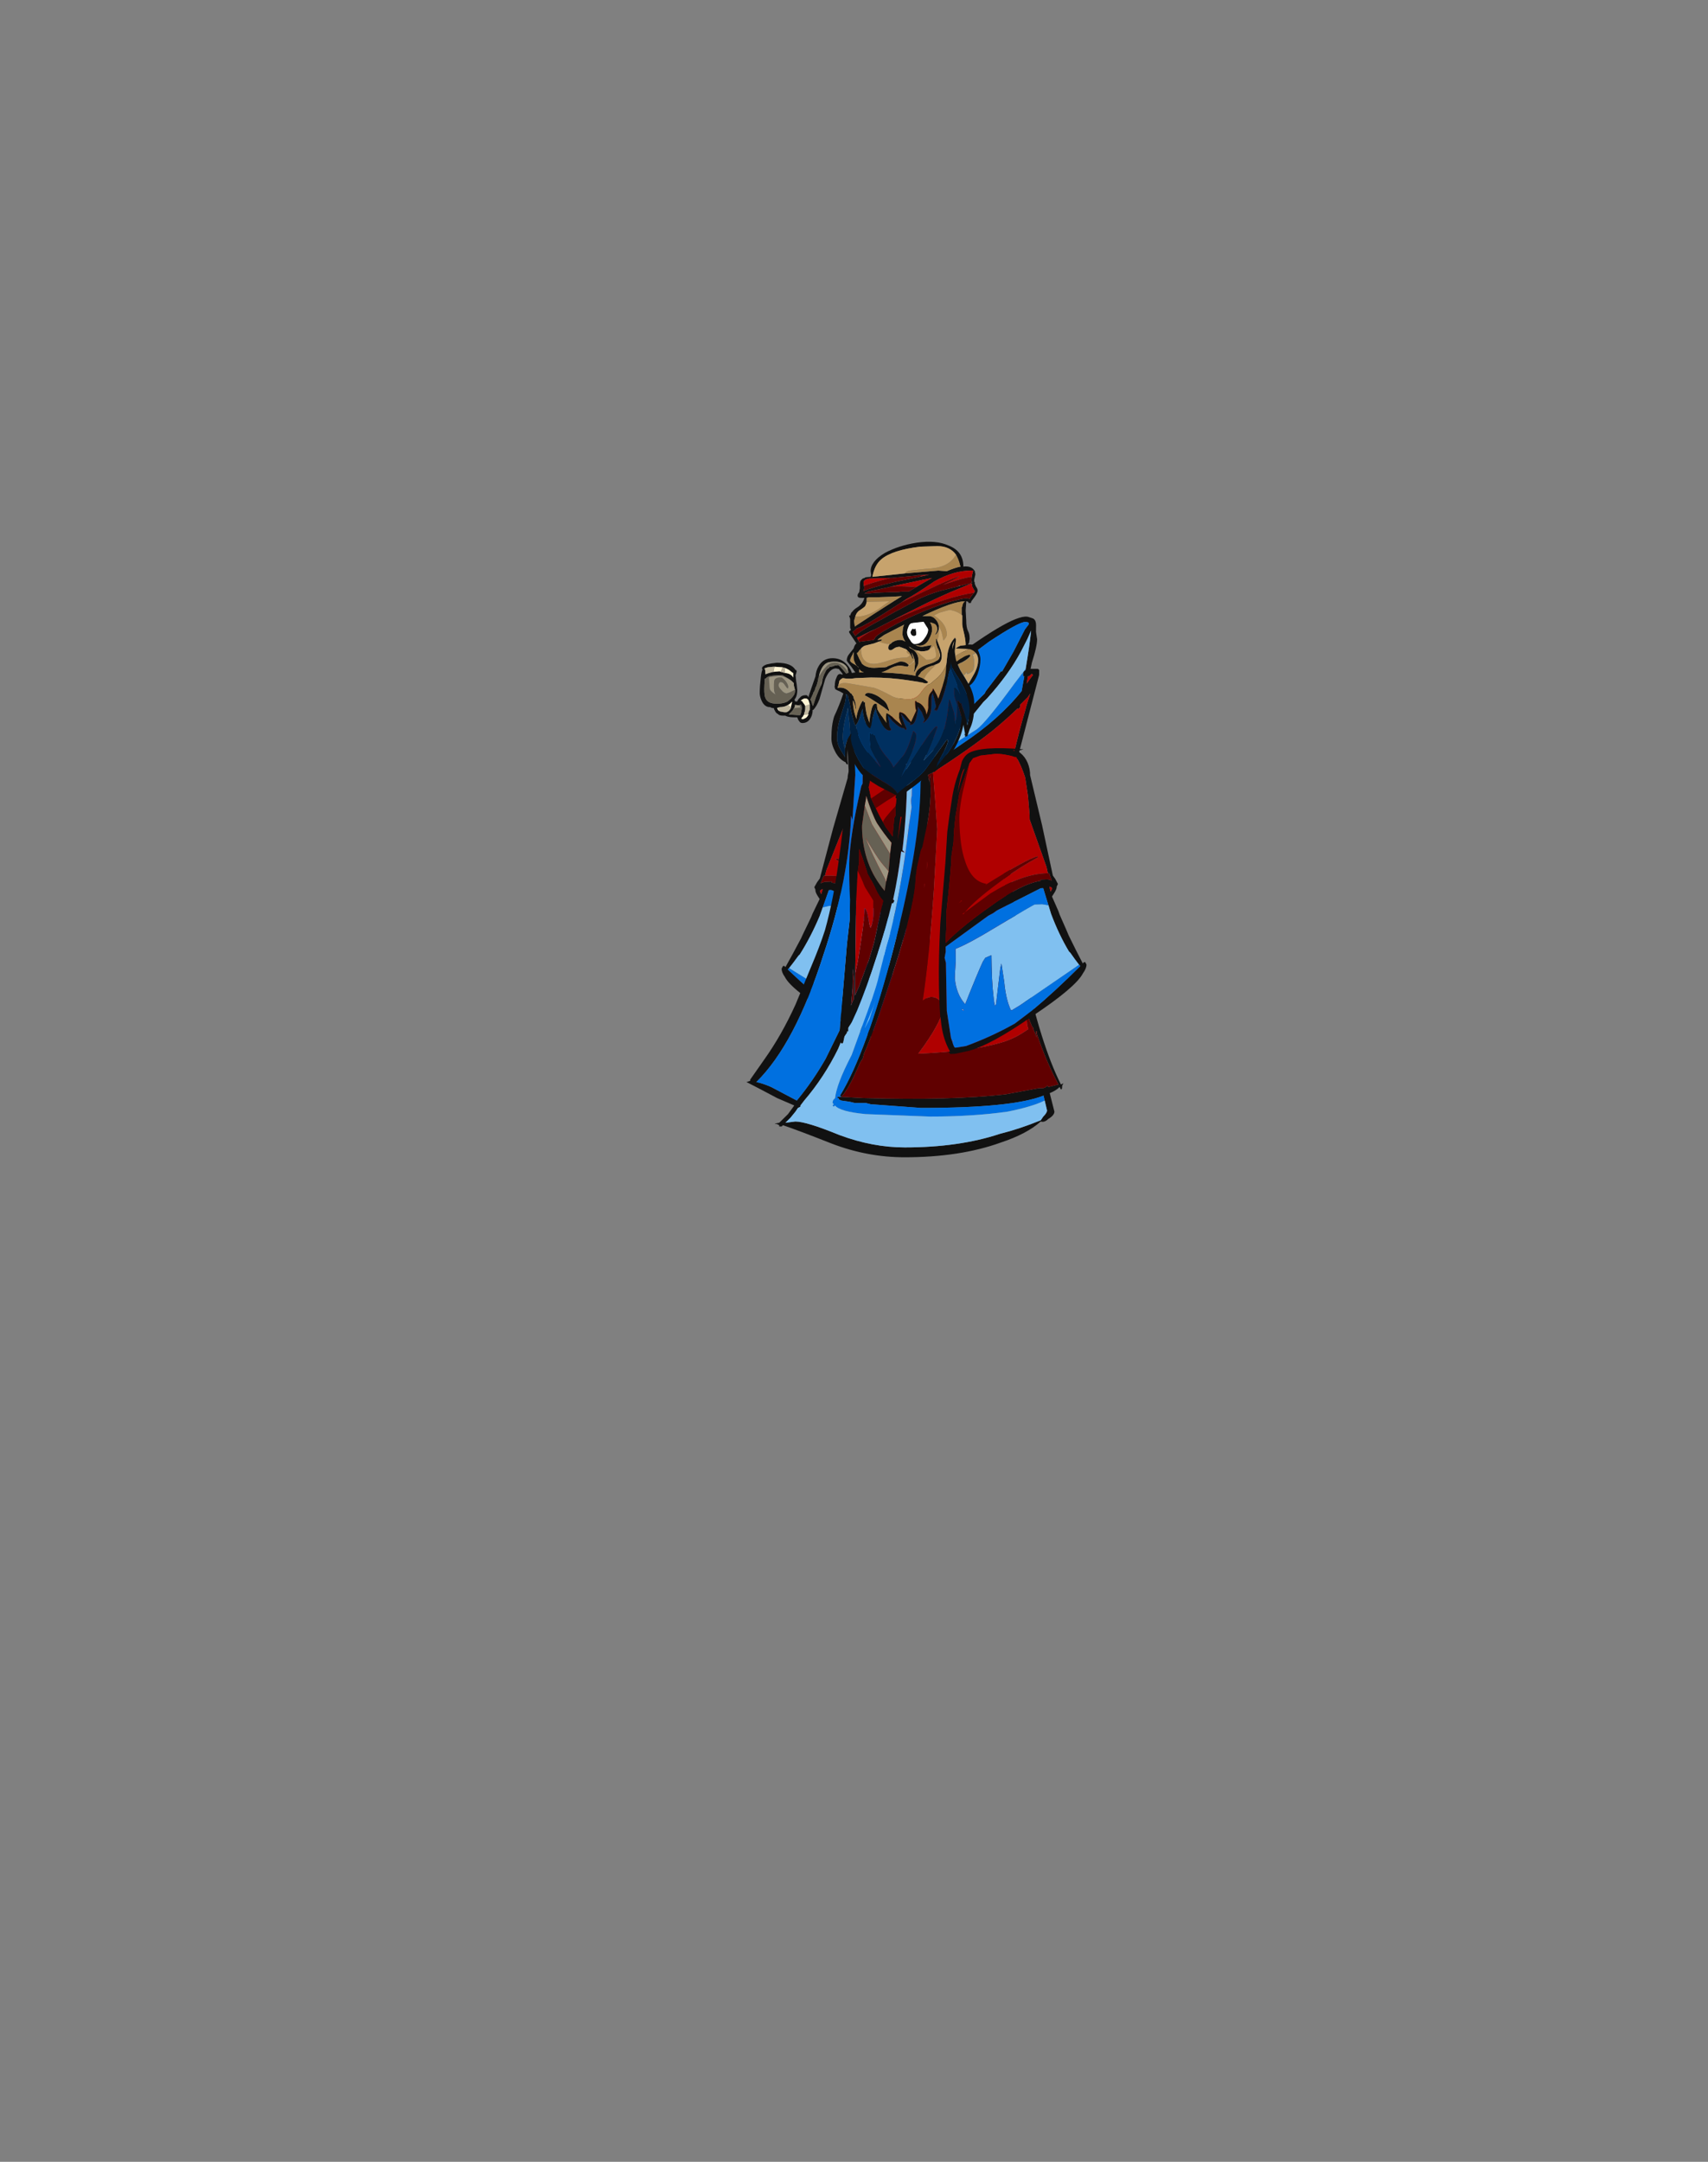 <?xml version="1.0" encoding="UTF-8" standalone="no"?>
<svg xmlns:ffdec="https://www.free-decompiler.com/flash" xmlns:xlink="http://www.w3.org/1999/xlink" ffdec:objectType="frame" height="613.45px" width="484.75px" xmlns="http://www.w3.org/2000/svg">
  <rect width="100%" height="100%" fill="#808080" stroke="none"/>
  <g transform="matrix(1.0, 0.0, 0.0, 1.0, 252.0, 317.85)">
    <use ffdec:characterId="967" ffdec:characterName="a_Sleeve06" height="86.45" transform="matrix(-0.999, 0.044, -0.068, 0.984, 16.041, -106.183)" width="42.0" xlink:href="#sprite0"/>
    <use ffdec:characterId="965" ffdec:characterName="a_LongRobes" height="153.3" transform="matrix(1.0, 0.0, -0.013, 1.0, -38.42, -142.755)" width="89.95" xlink:href="#sprite1"/>
    <use ffdec:characterId="967" ffdec:characterName="a_Sleeve06" height="86.45" transform="matrix(0.999, -0.031, 0.018, 1, 13.28, -105.138)" width="42.0" xlink:href="#sprite0"/>
    <use ffdec:characterId="986" ffdec:characterName="WholeHead2" height="159.0" transform="matrix(0.459, 0.0, 0.0, 0.459, -36.382, -164.167)" width="136.5" xlink:href="#sprite2"/>
  </g>
  <defs>
    <g id="sprite0" transform="matrix(1.0, 0.0, 0.0, 1.0, 0.0, 86.45)">
      <use ffdec:characterId="966" height="12.35" transform="matrix(7.0, 0.0, 0.0, 7.0, 0.0, -86.45)" width="6.0" xlink:href="#shape0"/>
    </g>
    <g id="shape0" transform="matrix(1.0, 0.0, 0.0, 1.0, 0.0, 12.35)">
      <path d="M3.2 -12.2 L3.25 -12.2 3.2 -12.25 3.2 -12.2 M4.5 -7.2 L4.45 -7.45 3.8 -9.4 3.8 -9.6 3.75 -10.35 3.65 -11.1 Q3.5 -11.6 3.3 -11.95 L3.25 -11.95 Q2.8 -12.1 2.45 -12.1 L1.85 -12.05 1.55 -11.95 1.4 -11.75 1.2 -11.2 Q0.95 -10.55 0.95 -10.45 L0.8 -9.65 Q0.7 -8.95 0.7 -8.6 L0.6 -8.0 Q0.6 -7.65 0.35 -5.7 L0.35 -5.25 0.3 -4.55 0.3 -4.5 Q0.9 -5.1 2.1 -5.9 3.4 -6.8 4.2 -6.9 L4.2 -6.95 4.5 -6.95 4.65 -6.9 4.55 -7.2 4.5 -7.2 M3.35 -12.2 Q3.8 -11.9 3.85 -11.3 L3.85 -11.2 4.3 -9.15 4.7 -7.1 4.8 -6.95 4.9 -6.75 4.85 -6.65 Q4.85 -6.55 4.75 -6.4 L4.65 -6.25 4.9 -5.65 4.95 -5.5 5.2 -4.9 5.3 -4.65 Q5.6 -4.0 5.85 -3.5 L5.9 -3.55 5.95 -3.55 6.0 -3.45 Q6.0 -3.3 5.85 -3.1 5.55 -2.55 3.8 -1.45 2.05 -0.3 1.15 -0.1 L0.6 0.0 0.4 0.0 0.35 -0.1 0.4 -0.1 Q0.1 -0.65 0.05 -1.4 0.0 -1.7 0.0 -2.8 0.0 -3.85 0.1 -5.3 L0.35 -7.75 0.45 -9.0 Q0.55 -9.7 0.65 -10.25 0.75 -10.9 1.0 -11.5 L1.1 -11.85 Q1.2 -12.05 1.35 -12.15 1.85 -12.45 3.6 -12.25 L3.4 -12.2 3.35 -12.2 M1.15 -11.5 Q1.0 -11.2 0.9 -10.55 1.05 -11.2 1.2 -11.55 L1.15 -11.5 M4.55 -6.65 L4.6 -6.45 4.65 -6.55 4.65 -6.6 Q4.6 -6.65 4.55 -6.65 M5.7 -3.45 Q5.55 -3.65 5.35 -3.95 L5.3 -4.0 Q4.9 -4.7 4.6 -5.55 L4.5 -5.9 4.3 -6.6 4.2 -6.6 2.5 -5.8 2.4 -5.75 2.25 -5.65 2.05 -5.55 0.3 -4.35 0.3 -4.15 0.25 -3.9 0.3 -3.7 0.3 -1.75 0.45 -0.65 0.5 -0.5 Q0.55 -0.3 0.6 -0.25 L0.65 -0.25 1.05 -0.3 Q2.1 -0.65 3.05 -1.15 L3.75 -1.65 Q4.7 -2.4 5.75 -3.4 L5.7 -3.45" fill="#111111" fill-rule="evenodd" stroke="none"/>
      <path d="M1.4 -11.75 L1.55 -11.95 1.85 -12.05 2.45 -12.1 Q2.8 -12.1 3.25 -11.95 L3.3 -11.95 Q3.5 -11.6 3.65 -11.1 L3.75 -10.35 3.8 -9.6 3.8 -9.4 4.45 -7.45 4.5 -7.2 4.45 -7.2 Q3.45 -7.2 2.15 -6.45 L1.0 -5.65 1.05 -5.65 Q1.35 -6.05 2.25 -6.7 L2.75 -7.05 Q3.4 -7.5 4.1 -7.85 L4.1 -7.9 Q3.65 -7.8 1.95 -6.8 L2.0 -6.85 Q1.4 -6.95 1.15 -7.8 0.95 -8.4 0.95 -9.45 0.95 -10.05 1.2 -10.95 L1.4 -11.75 M0.3 -4.5 L0.3 -4.55 0.3 -4.5 M4.55 -6.65 Q4.6 -6.65 4.65 -6.6 L4.65 -6.55 4.6 -6.45 4.55 -6.65 M1.0 -6.2 L0.85 -6.1 0.95 -6.15 0.95 -6.2 1.0 -6.2" fill="#b00000" fill-rule="evenodd" stroke="none"/>
      <path d="M1.4 -11.75 L1.2 -10.95 Q0.95 -10.05 0.95 -9.45 0.95 -8.4 1.15 -7.8 1.4 -6.95 2.0 -6.85 L1.95 -6.8 Q3.65 -7.8 4.1 -7.9 L4.1 -7.85 Q3.4 -7.5 2.75 -7.05 L2.25 -6.7 Q1.35 -6.05 1.05 -5.65 L1.0 -5.65 2.15 -6.45 Q3.45 -7.2 4.45 -7.2 L4.5 -7.2 4.55 -7.2 4.65 -6.9 4.5 -6.95 4.2 -6.95 4.2 -6.9 Q3.4 -6.8 2.1 -5.9 0.9 -5.1 0.3 -4.5 L0.3 -4.55 0.35 -5.25 0.35 -5.7 Q0.6 -7.65 0.6 -8.0 L0.7 -8.6 Q0.7 -8.95 0.8 -9.65 L0.95 -10.45 Q0.95 -10.55 1.2 -11.2 L1.4 -11.75 M1.0 -6.2 L0.95 -6.2 0.95 -6.15 0.85 -6.1 1.0 -6.2" fill="#600000" fill-rule="evenodd" stroke="none"/>
      <path d="M4.5 -5.9 L4.6 -5.55 Q4.9 -4.7 5.3 -4.0 L5.35 -3.95 Q5.55 -3.65 5.7 -3.45 L3.3 -1.9 2.95 -1.7 2.9 -1.7 Q2.7 -2.15 2.65 -2.85 L2.55 -3.6 2.5 -3.4 2.3 -1.95 2.25 -1.9 Q2.15 -2.55 2.15 -3.5 2.15 -3.75 2.15 -3.95 L1.9 -3.85 1.8 -3.7 Q1.6 -3.3 1.05 -2.0 0.7 -2.4 0.65 -3.05 0.65 -3.2 0.7 -3.75 L0.7 -4.25 Q1.25 -4.45 2.3 -5.05 3.9 -5.95 3.95 -5.95 L4.25 -5.95 4.5 -5.9 M0.9 -1.8 L0.95 -1.8 1.0 -1.75 0.95 -1.75 0.9 -1.8 M0.5 -0.5 L0.55 -0.55 0.55 -0.5 0.5 -0.5" fill="#80c0f0" fill-rule="evenodd" stroke="none"/>
      <path d="M4.5 -5.9 L4.25 -5.95 3.95 -5.95 Q3.9 -5.95 2.3 -5.05 1.25 -4.45 0.7 -4.25 L0.7 -3.75 Q0.65 -3.2 0.65 -3.05 0.7 -2.4 1.05 -2.0 1.6 -3.3 1.8 -3.7 L1.9 -3.85 2.15 -3.95 Q2.15 -3.75 2.15 -3.5 2.15 -2.55 2.25 -1.9 L2.3 -1.95 2.5 -3.4 2.55 -3.6 2.65 -2.85 Q2.7 -2.15 2.9 -1.7 L2.95 -1.7 3.3 -1.9 5.7 -3.45 5.75 -3.4 Q4.7 -2.4 3.75 -1.65 L3.05 -1.15 Q2.1 -0.65 1.05 -0.3 L0.65 -0.25 0.6 -0.25 Q0.55 -0.3 0.5 -0.5 L0.45 -0.65 0.3 -1.75 0.3 -3.7 0.25 -3.9 0.3 -4.15 0.3 -4.35 2.05 -5.55 2.25 -5.65 2.4 -5.75 2.5 -5.8 4.2 -6.6 4.3 -6.6 4.5 -5.9 M0.9 -1.8 L0.95 -1.75 1.0 -1.75 0.95 -1.8 0.9 -1.8 M0.5 -0.5 L0.55 -0.5 0.55 -0.55 0.5 -0.5" fill="#0070e0" fill-rule="evenodd" stroke="none"/>
    </g>
    <g id="sprite1" transform="matrix(1.0, 0.0, 0.0, 1.0, 0.0, 153.3)">
      <use ffdec:characterId="964" height="21.9" transform="matrix(7.0, 0.0, 0.0, 7.0, 0.0, -153.3)" width="12.85" xlink:href="#shape1"/>
    </g>
    <g id="shape1" transform="matrix(1.0, 0.0, 0.0, 1.0, 0.0, 21.9)">
      <path d="M11.65 -19.75 L11.65 -19.55 Q11.0 -16.9 10.85 -16.3 10.5 -14.65 10.45 -13.5 10.5 -11.3 11.15 -7.95 L11.2 -7.7 Q11.9 -4.6 12.75 -2.95 L12.85 -3.0 12.8 -2.9 12.8 -2.85 Q12.8 -2.75 12.75 -2.75 L12.7 -2.85 Q12.55 -2.7 12.3 -2.6 L12.5 -1.85 Q12.5 -1.7 12.25 -1.55 12.1 -1.4 11.95 -1.45 11.4 -0.95 10.35 -0.6 8.7 0.0 6.45 0.0 4.95 0.0 3.5 -0.55 2.1 -1.1 1.5 -1.3 L1.45 -1.25 1.35 -1.25 1.35 -1.3 1.25 -1.35 Q1.05 -1.35 1.35 -1.4 L1.7 -1.75 1.95 -2.1 1.25 -2.4 Q0.4 -2.85 0.0 -3.05 L0.15 -3.1 0.15 -3.15 0.7 -3.95 Q1.4 -4.95 1.95 -6.2 L2.55 -7.7 Q2.9 -8.55 3.1 -9.2 3.45 -10.5 3.65 -12.25 3.75 -12.95 3.95 -15.3 L4.0 -15.3 3.9 -16.95 Q3.9 -17.15 4.55 -17.55 5.0 -17.8 5.35 -17.9 L5.5 -18.05 Q5.8 -18.5 6.3 -18.9 6.75 -19.35 7.25 -19.45 L7.25 -19.5 8.0 -20.1 Q10.65 -22.1 11.2 -21.9 L11.35 -21.85 Q11.5 -21.8 11.5 -21.55 L11.5 -21.3 11.55 -21.0 Q11.55 -20.7 11.35 -20.05 L11.3 -19.8 11.6 -19.8 11.65 -19.75 M11.05 -21.7 Q10.8 -21.7 9.6 -20.9 L8.6 -20.15 8.25 -19.9 7.7 -19.45 8.1 -19.25 Q8.45 -19.1 8.7 -18.8 8.95 -18.55 8.95 -18.35 L8.95 -18.3 9.45 -18.8 9.5 -18.9 10.1 -19.7 10.15 -19.7 10.6 -20.5 11.05 -21.4 11.2 -21.6 11.2 -21.65 Q11.2 -21.7 11.05 -21.7 M6.0 -15.3 L6.0 -16.1 6.05 -16.1 6.05 -16.15 Q6.2 -16.3 6.7 -16.6 L7.2 -16.85 7.95 -17.45 8.8 -18.15 8.6 -18.55 8.5 -18.7 Q8.1 -19.15 7.45 -19.15 6.25 -19.15 5.5 -17.65 L5.5 -17.6 5.15 -16.35 Q4.9 -15.55 4.8 -15.0 4.85 -14.8 4.9 -14.55 L5.1 -14.15 5.25 -13.85 5.45 -13.5 5.5 -13.4 5.8 -13.0 5.8 -13.1 5.85 -13.75 5.9 -13.85 5.9 -14.25 5.95 -14.7 6.0 -15.3 M5.8 -13.0 L5.8 -13.0 M5.15 -17.55 L4.6 -17.2 4.55 -17.2 4.7 -17.3 4.3 -17.1 4.25 -16.85 Q4.2 -16.7 4.2 -16.45 L4.25 -15.5 4.2 -14.55 4.15 -13.5 4.1 -13.1 4.15 -13.55 4.15 -13.7 4.1 -13.85 Q4.05 -11.3 3.05 -8.2 1.95 -4.6 0.4 -3.05 0.65 -3.0 1.0 -2.85 L2.05 -2.3 Q2.7 -3.1 3.2 -4.0 L3.75 -5.15 4.0 -8.65 4.1 -9.65 4.1 -10.45 Q4.05 -11.35 4.05 -11.9 4.05 -13.0 4.5 -15.05 L4.55 -15.15 4.55 -15.55 Q4.7 -16.25 4.9 -16.95 5.0 -17.25 5.15 -17.55 M4.65 -14.25 L4.55 -13.45 4.55 -13.35 Q4.6 -11.85 5.5 -10.8 L5.55 -11.15 5.65 -11.6 5.7 -12.3 5.75 -12.75 Q5.45 -13.1 5.15 -13.55 4.95 -13.9 4.7 -14.65 L4.7 -14.55 4.65 -14.25 M11.1 -19.8 Q11.25 -20.75 11.3 -21.35 L11.15 -21.0 10.9 -20.5 Q10.4 -19.55 9.55 -18.6 L9.4 -18.45 9.0 -17.95 8.95 -17.95 8.95 -17.9 Q7.35 -16.2 6.3 -15.95 L6.35 -15.25 Q6.35 -13.85 6.2 -12.45 L6.3 -12.35 6.15 -12.4 Q6.05 -11.45 5.85 -10.45 L5.9 -10.4 5.85 -10.3 5.8 -10.3 Q5.55 -9.2 5.2 -8.1 4.85 -6.95 4.45 -5.95 L4.25 -5.5 4.1 -5.25 4.1 -5.1 4.05 -5.1 4.05 -5.05 3.95 -4.9 3.9 -4.65 3.85 -4.6 3.8 -4.65 3.7 -4.4 Q3.15 -3.25 2.35 -2.3 L2.2 -2.1 2.2 -2.05 2.1 -2.0 2.0 -1.85 1.8 -1.6 1.6 -1.4 2.0 -1.45 Q2.45 -1.45 3.8 -0.9 5.15 -0.4 6.45 -0.4 8.65 -0.4 10.3 -0.95 11.1 -1.15 11.95 -1.5 L12.05 -1.65 Q12.2 -1.8 12.2 -1.9 L12.1 -2.3 12.05 -2.5 Q10.8 -2.0 7.1 -2.0 L5.05 -2.15 4.85 -2.2 4.4 -2.2 4.2 -2.25 3.85 -2.3 3.75 -2.35 3.75 -2.4 3.7 -2.4 3.7 -2.45 Q3.65 -2.45 3.8 -2.45 L3.85 -2.45 3.8 -2.5 Q4.85 -4.25 5.9 -8.5 6.9 -12.6 6.9 -15.05 L6.9 -15.2 6.95 -15.35 6.95 -15.45 Q6.95 -15.65 7.4 -15.95 L8.55 -16.75 Q10.05 -17.75 10.95 -18.9 L11.05 -19.5 11.0 -19.5 11.0 -19.6 Q11.0 -19.7 11.1 -19.75 L11.1 -19.8 M11.35 -19.6 L11.25 -19.5 11.2 -19.5 11.15 -19.2 11.15 -19.15 11.15 -19.2 11.25 -19.35 11.4 -19.55 11.35 -19.6 M11.15 -19.15 L11.15 -19.15 M10.75 -8.7 Q10.25 -11.4 10.25 -12.5 L10.25 -14.75 10.5 -15.8 10.45 -15.15 10.7 -16.5 Q10.9 -17.4 11.1 -18.1 L11.15 -18.3 11.3 -18.8 11.2 -18.65 10.9 -18.35 10.9 -18.25 10.8 -18.15 10.8 -18.2 Q10.4 -17.8 9.8 -17.3 8.8 -16.5 7.4 -15.6 L7.2 -15.5 7.25 -15.25 7.25 -15.2 7.3 -15.5 7.3 -15.15 Q7.35 -14.45 7.2 -13.55 L7.0 -12.55 6.95 -12.45 6.8 -11.75 6.75 -11.35 Q6.75 -10.1 5.6 -6.6 5.15 -5.15 4.75 -4.2 L4.7 -4.0 4.6 -3.85 Q4.15 -2.75 3.85 -2.45 L4.75 -2.4 Q8.3 -2.3 10.5 -2.55 L11.85 -2.8 12.0 -2.8 Q12.1 -2.8 12.2 -2.9 L12.25 -2.85 12.65 -2.95 Q12.15 -3.85 11.75 -5.0 L11.75 -5.1 11.7 -5.1 11.75 -4.85 11.6 -5.2 11.6 -5.25 11.55 -5.3 11.25 -6.0 11.2 -6.25 11.15 -6.65 10.8 -8.45 10.75 -8.7 M10.7 -17.9 L10.7 -17.9 M6.15 -15.95 L6.2 -15.8 6.2 -15.95 6.15 -15.95 M6.1 -13.8 L6.1 -13.75 6.0 -12.85 6.15 -13.8 6.1 -13.8 M4.35 -7.45 L4.35 -6.55 4.5 -6.9 4.9 -8.0 5.1 -8.7 5.35 -9.95 5.45 -10.4 Q5.3 -10.55 5.15 -10.85 L5.05 -11.05 4.8 -11.5 Q4.6 -12.1 4.45 -12.5 L4.45 -11.95 4.4 -11.6 4.35 -10.4 4.35 -7.45 M4.25 -7.65 L4.25 -6.85 4.2 -6.15 4.25 -6.3 4.3 -6.4 4.3 -7.15 4.25 -7.65" fill="#111111" fill-rule="evenodd" stroke="none"/>
      <path d="M11.05 -21.7 Q11.2 -21.7 11.2 -21.65 L11.2 -21.6 11.05 -21.4 10.6 -20.5 10.15 -19.7 10.1 -19.7 9.5 -18.9 9.45 -18.8 8.95 -18.3 8.95 -18.35 Q8.95 -18.55 8.7 -18.8 8.45 -19.1 8.1 -19.25 L7.7 -19.45 8.25 -19.9 8.6 -20.15 9.6 -20.9 Q10.8 -21.7 11.05 -21.7 M5.15 -17.55 Q5.0 -17.25 4.9 -16.95 4.7 -16.25 4.55 -15.55 L4.55 -15.15 4.5 -15.05 Q4.05 -13.0 4.05 -11.9 4.05 -11.35 4.1 -10.45 L4.1 -9.65 4.0 -8.65 3.75 -5.15 3.2 -4.0 Q2.7 -3.1 2.05 -2.3 L1.0 -2.85 Q0.65 -3.0 0.4 -3.05 1.95 -4.6 3.05 -8.2 4.05 -11.3 4.1 -13.85 L4.15 -13.7 4.15 -13.55 4.1 -13.1 4.15 -13.5 4.2 -14.55 4.25 -15.5 4.2 -16.45 Q4.2 -16.7 4.25 -16.85 L4.3 -17.1 4.7 -17.3 4.55 -17.2 4.6 -17.2 5.15 -17.55 M12.1 -2.3 Q11.6 -2.05 10.6 -1.85 9.2 -1.65 7.45 -1.65 L4.85 -1.75 Q3.8 -1.85 3.6 -2.1 L3.55 -2.05 3.5 -2.1 3.55 -2.15 3.5 -2.2 Q3.5 -2.3 3.55 -2.35 L3.6 -2.4 Q3.65 -2.95 4.2 -4.05 L4.25 -4.15 4.6 -5.15 Q5.2 -6.8 5.3 -7.3 L5.6 -8.55 5.7 -8.9 Q6.05 -10.3 6.3 -12.15 L6.4 -13.0 Q6.45 -13.5 6.5 -13.8 L6.55 -14.2 Q6.5 -14.5 6.55 -14.65 6.55 -15.3 6.6 -15.4 6.65 -15.65 6.85 -15.85 L7.6 -16.35 9.15 -17.35 Q9.5 -17.6 10.65 -19.2 L11.1 -19.8 11.1 -19.75 Q11.0 -19.7 11.0 -19.6 L11.0 -19.5 11.05 -19.5 10.95 -18.9 Q10.05 -17.75 8.55 -16.75 L7.4 -15.95 Q6.95 -15.65 6.95 -15.45 L6.95 -15.35 6.9 -15.2 6.9 -15.05 Q6.9 -12.6 5.9 -8.5 4.85 -4.25 3.8 -2.5 L3.85 -2.45 3.8 -2.45 Q3.65 -2.45 3.7 -2.45 L3.7 -2.4 3.75 -2.4 3.75 -2.35 3.85 -2.3 4.2 -2.25 4.4 -2.2 4.85 -2.2 5.05 -2.15 7.1 -2.0 Q10.8 -2.0 12.05 -2.5 L12.1 -2.3 M5.2 -6.4 L5.1 -6.1 4.75 -5.2 4.95 -5.6 5.2 -6.4" fill="#0070e0" fill-rule="evenodd" stroke="none"/>
      <path d="M5.8 -13.0 L5.8 -13.0 M4.65 -14.25 L4.7 -14.55 4.7 -14.65 Q4.95 -13.9 5.15 -13.55 5.45 -13.1 5.75 -12.75 L5.7 -12.3 4.95 -13.5 4.65 -14.25 M5.65 -11.6 L5.55 -11.15 5.5 -11.3 Q4.9 -12.4 4.7 -12.95 5.15 -12.2 5.35 -11.95 L5.65 -11.6" fill="#9c9581" fill-rule="evenodd" stroke="none"/>
      <path d="M5.55 -11.15 L5.5 -10.8 Q4.6 -11.85 4.55 -13.35 L4.55 -13.45 4.65 -14.25 4.95 -13.5 5.7 -12.3 5.65 -11.6 5.35 -11.95 Q5.15 -12.2 4.7 -12.95 4.9 -12.4 5.5 -11.3 L5.55 -11.15" fill="#666154" fill-rule="evenodd" stroke="none"/>
      <path d="M4.9 -14.55 L6.0 -15.3 5.95 -14.7 5.55 -14.45 5.1 -14.15 4.9 -14.55 M5.9 -14.25 L5.9 -13.85 5.85 -13.75 5.8 -13.1 5.8 -13.0 5.5 -13.4 5.45 -13.5 5.4 -13.6 Q5.4 -13.7 5.9 -14.25 M7.4 -15.6 L7.5 -14.5 7.6 -13.3 7.5 -10.9 Q7.35 -8.15 7.1 -6.35 7.3 -6.5 7.45 -6.5 7.65 -6.5 7.8 -6.35 7.95 -6.25 7.95 -6.15 7.95 -5.65 7.2 -4.55 L6.95 -4.2 Q9.15 -4.3 10.3 -4.65 10.85 -4.8 11.4 -5.2 L11.35 -5.35 11.3 -5.9 Q11.1 -6.45 9.4 -6.45 8.85 -6.45 8.6 -6.7 8.45 -6.8 8.45 -7.0 8.45 -7.45 9.35 -8.1 10.05 -8.6 10.75 -8.7 L10.8 -8.45 11.15 -6.65 11.2 -6.25 11.25 -6.0 11.55 -5.3 11.6 -5.25 11.6 -5.2 11.75 -4.85 11.7 -5.1 11.75 -5.1 11.75 -5.0 Q12.15 -3.85 12.65 -2.95 L12.25 -2.85 12.2 -2.9 Q12.1 -2.8 12.0 -2.8 L11.85 -2.8 10.5 -2.55 Q8.3 -2.3 4.75 -2.4 L3.85 -2.45 Q4.15 -2.75 4.6 -3.85 L4.7 -4.0 4.75 -4.2 Q5.15 -5.15 5.6 -6.6 6.75 -10.1 6.75 -11.35 L6.8 -11.75 6.95 -12.45 7.0 -12.55 7.2 -13.55 Q7.35 -14.45 7.3 -15.15 L7.3 -15.5 7.25 -15.2 7.25 -15.25 7.2 -15.5 7.4 -15.6 M7.1 -10.9 Q7.15 -11.1 7.1 -11.1 L7.1 -10.9 M7.2 -11.65 Q7.25 -11.9 7.2 -12.0 L7.2 -11.65 M4.4 -11.6 L4.45 -11.95 4.45 -12.5 Q4.6 -12.1 4.8 -11.5 L5.05 -11.05 5.15 -10.85 Q5.3 -10.55 5.45 -10.4 L5.35 -9.95 5.1 -8.7 4.9 -8.0 4.5 -6.9 4.35 -6.55 4.35 -7.45 4.45 -7.95 Q4.7 -9.6 4.7 -10.1 4.8 -10.0 4.85 -9.7 4.9 -9.4 4.95 -9.3 5.1 -9.65 5.05 -10.2 L5.05 -10.4 4.7 -10.95 Q4.55 -11.3 4.4 -11.6 M4.25 -7.65 L4.3 -7.15 4.3 -6.4 4.25 -6.3 4.2 -6.15 4.25 -6.85 4.25 -7.65" fill="#600000" fill-rule="evenodd" stroke="none"/>
      <path d="M4.9 -14.55 Q4.85 -14.8 4.8 -15.0 4.9 -15.55 5.15 -16.35 L5.5 -17.6 5.5 -17.65 Q6.25 -19.15 7.45 -19.15 8.1 -19.15 8.5 -18.7 L8.6 -18.55 8.8 -18.15 7.95 -17.45 7.2 -16.85 6.7 -16.6 Q6.2 -16.3 6.05 -16.15 L6.05 -16.1 6.0 -16.1 6.0 -15.3 4.9 -14.55 M5.95 -14.7 L5.9 -14.25 Q5.4 -13.7 5.4 -13.6 L5.45 -13.5 5.25 -13.85 5.1 -14.15 5.55 -14.45 5.95 -14.7 M11.15 -19.15 L11.15 -19.2 11.2 -19.5 11.25 -19.5 11.35 -19.6 11.4 -19.55 11.25 -19.35 11.15 -19.2 11.15 -19.15 M7.4 -15.6 Q8.8 -16.5 9.8 -17.3 10.4 -17.8 10.8 -18.2 L10.8 -18.15 10.9 -18.25 10.9 -18.35 11.2 -18.65 11.3 -18.8 11.15 -18.3 11.1 -18.1 Q10.9 -17.4 10.7 -16.5 L10.45 -15.15 10.5 -15.8 10.25 -14.75 10.25 -12.5 Q10.25 -11.4 10.75 -8.7 10.05 -8.6 9.35 -8.1 8.45 -7.45 8.45 -7.0 8.45 -6.8 8.6 -6.7 8.85 -6.45 9.4 -6.45 11.1 -6.45 11.3 -5.9 L11.35 -5.35 11.4 -5.2 Q10.85 -4.8 10.3 -4.65 9.15 -4.3 6.95 -4.2 L7.2 -4.55 Q7.95 -5.65 7.95 -6.15 7.95 -6.25 7.8 -6.35 7.65 -6.5 7.45 -6.5 7.3 -6.5 7.1 -6.35 7.35 -8.15 7.5 -10.9 L7.6 -13.3 7.5 -14.5 7.4 -15.6 M10.7 -17.9 L10.7 -17.9 M7.2 -11.65 L7.2 -12.0 Q7.25 -11.9 7.2 -11.65 M7.1 -10.9 L7.1 -11.1 Q7.15 -11.1 7.1 -10.9 M4.4 -11.6 Q4.55 -11.3 4.7 -10.95 L5.05 -10.4 5.05 -10.2 Q5.1 -9.65 4.95 -9.3 4.9 -9.4 4.85 -9.7 4.8 -10.0 4.7 -10.1 4.7 -9.6 4.45 -7.95 L4.35 -7.45 4.35 -10.4 4.4 -11.6" fill="#b00000" fill-rule="evenodd" stroke="none"/>
      <path d="M12.1 -2.3 L12.2 -1.9 Q12.2 -1.8 12.05 -1.65 L11.95 -1.5 Q11.1 -1.15 10.3 -0.95 8.65 -0.4 6.45 -0.4 5.15 -0.4 3.8 -0.9 2.45 -1.45 2.0 -1.45 L1.6 -1.4 1.8 -1.6 2.0 -1.85 2.1 -2.0 2.2 -2.05 2.2 -2.1 2.35 -2.3 Q3.15 -3.25 3.7 -4.4 L3.8 -4.65 3.85 -4.6 3.9 -4.65 3.95 -4.9 4.05 -5.05 4.05 -5.1 4.1 -5.1 4.1 -5.25 4.25 -5.5 4.45 -5.95 Q4.85 -6.95 5.2 -8.1 5.55 -9.2 5.8 -10.3 L5.85 -10.3 5.9 -10.4 5.85 -10.45 Q6.05 -11.45 6.15 -12.4 L6.3 -12.35 6.2 -12.45 Q6.35 -13.85 6.35 -15.25 L6.3 -15.95 Q7.35 -16.2 8.95 -17.9 L8.95 -17.95 9.0 -17.95 9.4 -18.45 9.55 -18.6 Q10.4 -19.55 10.9 -20.5 L11.15 -21.0 11.3 -21.35 Q11.25 -20.75 11.1 -19.8 L10.65 -19.2 Q9.5 -17.6 9.15 -17.35 L7.6 -16.35 6.85 -15.85 Q6.65 -15.65 6.6 -15.4 6.55 -15.3 6.55 -14.65 6.5 -14.5 6.55 -14.2 L6.5 -13.8 Q6.45 -13.5 6.4 -13.0 L6.3 -12.15 Q6.05 -10.3 5.7 -8.9 L5.6 -8.55 5.3 -7.3 Q5.2 -6.8 4.6 -5.15 L4.25 -4.15 4.2 -4.05 Q3.65 -2.95 3.6 -2.4 L3.55 -2.35 Q3.5 -2.3 3.5 -2.2 L3.55 -2.15 3.5 -2.1 3.55 -2.05 3.6 -2.1 Q3.8 -1.85 4.85 -1.75 L7.45 -1.65 Q9.2 -1.65 10.6 -1.85 11.6 -2.05 12.1 -2.3 M5.2 -6.4 L4.95 -5.6 4.75 -5.2 5.1 -6.1 5.2 -6.4" fill="#80c0f0" fill-rule="evenodd" stroke="none"/>
    </g>
    <g id="sprite2" transform="matrix(1.0, 0.0, 0.0, 1.0, 96.65, 114.6)">
      <use ffdec:characterId="985" ffdec:characterName="a_Face2" height="158.2" transform="matrix(1.005, 0.0, 0.0, 1.005, -96.65, -114.621)" width="135.8" xlink:href="#sprite3"/>
    </g>
    <g id="sprite3" transform="matrix(1.0, 0.0, 0.0, 1.0, 0.0, 158.2)">
      <use ffdec:characterId="984" height="22.6" transform="matrix(7.0, 0.0, 0.0, 7.0, 0.0, -158.2)" width="19.4" xlink:href="#shape2"/>
    </g>
    <g id="shape2" transform="matrix(1.0, 0.0, 0.0, 1.0, 0.0, 22.6)">
      <path d="M18.75 -20.0 L18.8 -20.0 Q18.95 -19.95 18.95 -19.7 L18.85 -19.25 18.85 -19.05 18.9 -19.05 18.9 -18.9 19.0 -18.65 Q19.15 -18.45 19.15 -18.3 19.15 -18.1 18.9 -17.75 L18.6 -17.35 Q18.6 -17.3 18.55 -17.2 L18.35 -17.2 18.35 -17.25 Q18.3 -17.35 18.15 -17.35 L18.15 -17.25 18.1 -16.55 18.15 -15.7 Q18.15 -15.05 18.3 -14.75 18.45 -14.5 18.45 -14.05 L18.4 -13.7 18.3 -13.55 18.55 -13.55 Q19.0 -13.55 19.25 -12.9 19.4 -12.5 19.4 -12.25 19.4 -11.65 19.15 -10.95 18.85 -10.2 18.45 -9.95 18.85 -9.1 18.85 -8.45 18.85 -7.4 18.75 -7.0 18.65 -6.5 18.45 -6.1 L18.25 -5.5 18.2 -5.5 Q18.15 -5.45 18.05 -5.45 L18.05 -5.6 18.0 -5.6 18.0 -5.65 18.05 -5.7 17.9 -6.5 Q17.75 -5.6 17.25 -4.65 16.55 -3.3 15.35 -2.35 L15.3 -2.35 15.3 -2.4 15.35 -2.5 15.3 -2.6 15.35 -2.8 15.1 -2.5 Q14.8 -2.05 13.7 -1.2 12.4 -0.25 12.1 0.0 L11.95 -0.05 11.95 -0.2 12.0 -0.3 10.45 -1.1 Q9.2 -1.85 8.85 -2.3 8.45 -2.8 8.15 -3.45 7.85 -4.05 7.75 -4.45 L7.75 -4.4 Q7.65 -3.65 7.75 -3.05 L7.7 -3.0 Q7.6 -3.05 7.55 -3.2 7.0 -3.45 6.65 -4.1 6.3 -4.75 6.3 -5.3 6.3 -6.5 6.55 -7.25 7.0 -8.2 7.35 -9.25 L7.1 -9.4 Q6.75 -9.55 6.6 -9.65 L6.65 -9.7 Q6.55 -9.75 6.6 -9.95 6.6 -10.35 6.75 -10.65 6.9 -11.1 7.25 -10.9 L7.3 -10.95 7.15 -11.15 6.95 -11.4 6.7 -11.45 Q6.15 -11.45 5.75 -10.5 L5.25 -8.75 Q5.0 -8.1 4.7 -7.8 L4.7 -7.8 4.65 -7.8 Q4.65 -7.5 4.55 -7.25 4.3 -6.65 3.75 -6.65 3.55 -6.65 3.45 -6.85 L3.4 -6.9 3.3 -7.15 3.15 -7.15 Q2.6 -7.15 2.35 -7.25 L2.25 -7.3 2.05 -7.3 Q1.7 -7.3 1.6 -7.45 1.45 -7.5 1.35 -7.7 1.25 -7.85 1.25 -7.95 L1.0 -8.0 0.95 -8.05 0.9 -8.05 Q0.4 -8.05 0.15 -8.65 0.0 -9.0 0.0 -9.3 0.0 -9.85 0.1 -10.7 0.15 -11.15 0.25 -11.4 L0.2 -11.4 0.2 -11.45 Q0.2 -11.65 0.6 -11.8 1.0 -11.9 1.5 -11.95 2.8 -11.95 3.15 -11.3 L3.2 -11.35 3.2 -11.3 3.25 -11.2 3.2 -11.0 3.15 -10.85 3.2 -10.35 3.25 -10.05 3.3 -9.55 Q3.3 -9.1 3.15 -8.85 L3.05 -8.7 3.1 -8.6 3.1 -8.55 3.3 -8.55 Q3.35 -8.7 3.45 -8.8 L3.55 -8.9 Q3.7 -9.1 4.05 -9.1 L4.1 -9.1 4.2 -9.05 4.3 -8.9 4.3 -9.0 4.55 -9.75 4.9 -10.75 Q4.95 -11.25 5.15 -11.6 5.55 -12.35 6.4 -12.35 7.2 -12.35 7.7 -11.75 8.0 -11.4 8.1 -11.05 L8.4 -11.1 8.05 -11.6 Q7.65 -12.1 7.65 -12.15 7.65 -12.45 7.85 -12.7 L8.25 -13.2 Q8.3 -13.4 8.4 -13.55 L8.5 -13.65 8.2 -14.1 Q7.85 -14.6 7.85 -14.65 7.85 -14.75 8.0 -14.8 L8.0 -14.9 7.95 -15.0 7.95 -15.15 Q7.95 -15.35 7.95 -15.45 L7.95 -15.8 7.85 -16.1 7.95 -16.1 Q8.0 -16.25 8.05 -16.35 L8.15 -16.45 Q8.3 -16.65 8.55 -16.8 9.05 -17.1 9.2 -17.65 L8.9 -17.65 Q8.6 -17.65 8.6 -17.85 8.6 -18.0 8.75 -18.15 L8.75 -18.2 8.8 -18.5 8.8 -18.8 Q8.8 -19.15 8.95 -19.25 9.05 -19.4 9.3 -19.4 L9.2 -19.45 9.75 -19.5 9.8 -19.65 9.75 -20.0 Q9.75 -20.85 11.0 -21.6 12.2 -22.25 13.8 -22.5 15.5 -22.75 16.6 -22.25 17.9 -21.75 17.9 -20.4 18.7 -20.5 18.95 -19.9 L18.8 -20.0 18.7 -20.05 18.6 -20.05 Q17.05 -20.05 15.35 -19.1 13.6 -17.9 12.9 -17.55 L12.45 -17.25 10.65 -16.1 Q9.7 -15.5 8.9 -15.1 L8.75 -15.05 8.5 -14.95 8.35 -14.8 8.15 -14.65 8.2 -14.6 8.4 -14.3 8.55 -14.45 Q9.1 -14.9 10.7 -15.75 11.9 -16.45 13.25 -17.15 14.4 -17.85 16.0 -18.3 L17.4 -18.65 17.6 -18.7 18.6 -18.95 18.65 -19.0 18.65 -19.05 18.6 -19.2 18.65 -19.5 18.65 -19.6 18.75 -20.0 M17.25 -21.45 Q16.7 -22.2 15.6 -22.2 L14.1 -22.15 Q11.65 -21.85 10.7 -21.05 10.1 -20.55 9.9 -19.5 L12.75 -19.8 15.7 -20.05 16.35 -20.0 16.45 -20.0 Q17.15 -20.3 17.65 -20.4 L17.6 -20.55 Q17.5 -20.95 17.35 -21.25 L17.25 -21.45 M14.35 -19.65 L13.9 -19.65 13.8 -19.6 13.7 -19.6 11.6 -19.4 11.5 -19.4 9.85 -19.35 9.8 -19.35 9.75 -19.3 9.75 -19.35 9.65 -19.35 Q9.25 -19.3 9.15 -19.1 9.1 -19.0 9.15 -18.8 L9.15 -18.7 9.2 -18.6 Q9.2 -18.45 9.1 -18.25 9.95 -18.6 11.9 -19.05 L14.05 -19.5 14.9 -19.7 14.35 -19.65 M8.45 -15.2 L10.05 -16.25 11.85 -17.4 12.5 -17.8 11.6 -17.75 10.25 -17.7 9.6 -17.7 9.4 -17.65 9.4 -17.3 Q9.35 -17.05 9.25 -16.9 9.15 -16.8 8.85 -16.6 8.5 -16.4 8.4 -16.0 L8.3 -15.65 8.3 -15.55 8.35 -15.2 8.35 -15.15 8.45 -15.2 M11.55 -18.65 L11.4 -18.6 9.5 -18.2 9.45 -18.15 9.2 -18.05 9.7 -18.05 10.2 -18.1 11.55 -18.15 12.05 -18.15 12.5 -18.2 13.1 -18.2 13.75 -18.6 Q14.5 -19.05 15.15 -19.4 L14.15 -19.2 11.55 -18.65 M11.45 -13.6 L11.5 -13.6 11.65 -13.75 11.95 -13.9 12.0 -13.9 Q12.45 -14.05 12.8 -13.8 12.6 -14.1 12.55 -14.4 12.55 -14.95 12.65 -15.2 L12.7 -15.3 10.95 -14.4 10.45 -14.05 10.35 -13.95 10.75 -14.0 10.7 -13.9 10.6 -13.85 10.45 -13.8 Q10.3 -13.75 10.05 -13.65 L9.25 -13.45 Q9.1 -13.4 8.9 -13.2 L8.85 -13.1 8.8 -13.1 Q8.65 -12.85 8.55 -12.8 L8.55 -12.75 8.75 -12.3 9.0 -11.85 9.2 -11.7 Q9.55 -11.5 10.05 -11.5 L11.0 -11.55 11.25 -11.6 11.2 -11.6 11.25 -11.65 11.4 -11.7 11.9 -11.9 12.3 -12.05 Q12.75 -12.1 13.05 -11.8 L13.1 -11.75 13.0 -11.6 12.4 -11.7 Q11.85 -11.7 11.3 -11.35 11.0 -11.2 10.7 -11.1 12.8 -11.0 13.7 -10.8 L13.7 -10.95 Q13.7 -11.0 13.75 -11.1 13.9 -11.5 14.75 -11.8 15.3 -11.95 15.5 -12.1 15.75 -12.2 15.8 -12.4 L15.85 -12.55 Q15.85 -12.75 15.7 -13.15 L15.65 -13.2 Q15.55 -13.5 15.5 -13.7 L15.5 -14.05 15.55 -14.05 15.6 -13.9 15.85 -13.25 Q16.0 -12.85 16.0 -12.55 16.0 -12.15 15.8 -11.95 15.65 -11.85 15.35 -11.75 L15.25 -11.7 15.2 -11.7 Q14.85 -11.6 14.6 -11.45 L14.2 -11.15 14.1 -11.0 13.9 -10.75 14.3 -10.6 Q14.55 -10.45 14.8 -10.25 L14.75 -10.2 Q14.7 -10.15 14.65 -10.15 L14.5 -10.15 14.4 -10.2 13.1 -10.4 Q11.5 -10.65 9.85 -10.65 L9.75 -10.65 8.45 -10.6 8.05 -10.55 7.65 -10.55 7.3 -10.6 Q7.1 -10.5 7.0 -10.35 L6.95 -10.1 6.85 -9.75 6.9 -9.75 Q7.55 -9.85 8.0 -9.25 L8.05 -9.25 8.1 -9.2 8.1 -9.15 Q8.25 -9.0 8.25 -8.9 L8.25 -8.85 Q8.45 -8.45 8.45 -8.1 L8.45 -7.9 8.4 -7.9 Q8.4 -8.3 8.2 -8.65 L8.2 -8.45 Q8.2 -8.15 8.3 -7.65 L8.4 -7.3 8.5 -7.0 Q8.5 -7.3 8.65 -7.75 8.9 -8.45 9.05 -8.6 L9.15 -8.55 9.15 -8.45 9.25 -8.5 Q9.25 -8.25 9.3 -8.0 L9.3 -7.95 9.4 -7.4 9.65 -6.65 Q9.65 -7.05 9.75 -7.5 9.9 -8.35 10.15 -8.35 L10.25 -8.35 10.25 -8.3 10.3 -8.35 10.3 -8.3 Q10.3 -8.1 10.35 -7.85 10.5 -7.55 10.8 -7.15 L10.9 -7.0 11.15 -6.65 Q11.1 -6.95 11.1 -7.15 11.1 -7.4 11.15 -7.45 L11.1 -7.5 11.2 -7.5 Q11.4 -7.4 11.65 -7.2 L11.85 -7.0 12.5 -6.45 12.4 -6.65 Q12.3 -6.9 12.25 -7.1 L12.25 -7.5 12.3 -7.6 12.35 -7.65 12.35 -7.6 Q12.7 -7.55 12.95 -7.2 L13.3 -6.75 13.75 -7.75 Q13.65 -7.95 13.65 -8.55 L13.7 -8.6 13.75 -8.6 13.8 -8.5 Q14.2 -8.4 14.45 -8.0 14.65 -7.7 14.65 -7.4 14.85 -7.9 14.8 -8.2 14.8 -8.7 14.85 -8.95 14.9 -9.2 15.05 -9.35 L15.2 -9.55 15.2 -9.6 Q15.2 -9.65 15.25 -9.7 L15.25 -9.65 15.3 -9.65 15.3 -9.6 15.55 -9.15 15.7 -8.8 15.9 -9.4 Q16.25 -10.4 16.35 -11.05 L16.4 -11.75 16.5 -12.7 Q16.65 -13.65 17.2 -14.2 17.15 -13.9 17.0 -13.65 16.95 -13.5 16.95 -13.25 L16.95 -13.15 Q17.05 -13.8 17.2 -14.1 17.25 -14.1 17.25 -14.0 L17.15 -13.0 Q17.15 -12.8 17.2 -12.55 17.2 -12.3 17.3 -12.05 L17.65 -12.3 17.75 -12.35 Q18.05 -12.55 18.25 -12.6 L18.4 -12.65 Q18.5 -12.65 18.5 -12.55 18.35 -12.3 17.8 -12.0 17.55 -11.9 17.4 -11.8 17.5 -11.55 17.65 -11.25 L17.9 -10.85 18.0 -10.7 18.35 -10.1 18.75 -10.8 Q19.2 -11.55 19.2 -12.2 19.2 -12.55 19.0 -12.8 L18.85 -12.95 Q18.65 -13.1 18.45 -13.15 L17.2 -13.2 Q17.5 -13.4 17.65 -13.45 L18.1 -13.5 Q18.1 -13.85 18.0 -14.35 17.8 -15.15 17.8 -15.35 L17.8 -16.1 17.75 -16.2 17.75 -16.5 Q17.75 -16.7 17.75 -16.8 L17.8 -16.9 Q17.85 -17.25 18.05 -17.35 17.0 -17.35 14.3 -16.05 L14.95 -16.05 Q15.3 -16.0 15.55 -15.65 15.7 -15.45 15.75 -15.15 L15.75 -14.9 15.65 -14.65 Q15.55 -14.45 15.4 -14.4 L15.55 -14.65 Q15.6 -14.8 15.6 -14.9 15.6 -15.2 15.4 -15.35 15.2 -15.45 14.95 -15.5 L15.0 -15.45 Q15.15 -15.2 15.15 -14.85 15.15 -14.55 14.9 -14.05 14.6 -13.45 14.05 -13.45 L13.75 -13.5 13.7 -13.5 13.7 -13.5 Q13.95 -13.35 14.3 -13.35 L15.1 -13.5 Q15.0 -13.25 14.95 -13.2 L14.95 -13.15 Q14.75 -12.95 14.2 -12.95 L13.7 -13.05 13.55 -13.1 13.15 -13.35 13.1 -13.4 13.2 -13.25 Q13.6 -13.1 13.8 -12.75 13.95 -12.5 13.95 -12.15 13.95 -11.8 13.85 -11.65 L13.65 -11.25 13.55 -11.1 13.55 -11.15 13.6 -11.35 13.65 -11.85 Q13.65 -12.2 13.5 -12.55 L13.35 -12.85 13.4 -12.6 13.5 -12.35 13.45 -12.25 Q13.35 -12.55 13.15 -12.85 L13.0 -13.0 Q12.9 -13.15 12.7 -13.2 L12.45 -13.3 12.35 -13.3 12.35 -13.35 12.3 -13.35 Q12.0 -13.35 11.8 -13.2 11.6 -13.05 11.5 -13.05 11.35 -13.05 11.3 -13.2 L11.3 -13.3 Q11.3 -13.45 11.45 -13.6 M13.25 -15.4 L13.3 -15.4 Q13.15 -15.35 13.05 -15.05 12.95 -14.8 12.95 -14.6 12.95 -14.3 13.25 -13.9 13.35 -13.7 13.55 -13.6 14.1 -13.55 14.45 -14.05 14.8 -14.5 14.8 -14.85 14.8 -14.95 14.65 -15.15 L14.4 -15.55 13.5 -15.45 13.25 -15.4 M13.7 -14.95 L13.75 -14.65 13.75 -14.4 13.7 -14.35 Q13.65 -14.3 13.55 -14.3 13.4 -14.3 13.3 -14.45 13.25 -14.6 13.25 -14.65 L13.35 -14.85 13.45 -14.95 13.55 -14.9 13.7 -14.95 M18.85 -18.1 L18.9 -18.25 18.75 -18.5 18.65 -18.7 Q18.65 -18.8 18.65 -18.85 L18.65 -18.9 18.55 -18.9 17.6 -18.5 Q15.95 -17.85 13.6 -16.65 L11.6 -15.65 10.15 -14.9 9.7 -14.7 8.8 -14.25 8.55 -14.15 8.7 -13.85 8.75 -13.8 8.75 -13.75 8.85 -13.8 10.0 -13.95 10.1 -14.05 Q10.1 -14.3 11.45 -15.05 12.7 -15.75 14.35 -16.45 16.15 -17.2 17.3 -17.45 18.15 -17.7 18.45 -17.55 18.5 -17.7 18.65 -17.85 L18.75 -18.0 18.85 -18.1 M8.75 -11.4 L8.75 -11.1 9.15 -11.1 Q8.85 -11.2 8.75 -11.4 M8.25 -12.9 L8.15 -12.65 Q7.95 -12.3 7.95 -12.15 7.95 -12.0 8.35 -11.8 8.6 -11.65 8.7 -11.5 L8.65 -11.6 Q8.45 -11.7 8.35 -12.0 8.25 -12.2 8.25 -12.45 L8.25 -12.9 M5.5 -10.4 Q5.6 -10.85 5.75 -11.1 5.85 -11.4 6.1 -11.5 L6.15 -11.6 6.25 -11.6 6.5 -11.65 Q6.55 -11.7 6.6 -11.7 L6.9 -11.75 Q7.1 -11.6 7.3 -11.35 L7.6 -11.0 7.75 -11.05 7.8 -11.05 7.7 -11.5 Q7.4 -12.05 6.5 -12.05 L6.1 -12.0 Q5.65 -11.9 5.4 -11.35 5.25 -11.05 5.2 -10.7 L5.15 -10.6 5.15 -10.55 Q5.05 -10.0 4.9 -9.75 4.85 -9.5 4.7 -9.3 L4.7 -9.25 4.45 -8.7 4.55 -8.55 4.55 -8.45 4.6 -8.4 4.6 -8.3 4.65 -8.25 4.65 -8.15 4.7 -8.2 4.95 -8.95 Q5.2 -9.6 5.35 -9.9 L5.4 -10.0 5.5 -10.4 M8.45 -6.45 L8.4 -6.45 Q8.15 -6.95 7.9 -8.4 L7.75 -9.05 7.65 -9.15 7.55 -9.2 7.6 -9.05 7.6 -9.0 7.55 -8.75 7.5 -8.45 7.15 -7.35 Q6.8 -6.3 6.8 -5.35 6.8 -4.8 7.1 -4.3 L7.5 -3.65 7.5 -4.4 Q7.6 -5.15 7.95 -5.6 L8.0 -5.7 8.05 -5.7 8.05 -5.65 8.0 -5.4 Q8.0 -4.9 8.35 -4.1 8.65 -3.4 9.1 -2.75 9.35 -2.4 10.85 -1.5 11.85 -0.95 12.1 -0.45 12.35 -0.7 13.0 -1.2 14.25 -2.1 14.65 -2.7 L16.45 -5.2 16.5 -5.2 16.55 -5.1 16.55 -5.05 Q16.5 -4.85 16.4 -4.6 L16.15 -4.05 15.9 -3.6 15.65 -3.2 15.6 -3.05 15.6 -3.0 15.5 -2.75 15.7 -3.0 16.55 -4.05 Q17.65 -5.65 17.75 -7.05 L17.75 -7.1 17.5 -8.05 17.45 -8.2 17.4 -8.45 17.4 -8.6 17.45 -8.6 17.65 -8.35 17.65 -8.4 17.7 -8.4 17.8 -8.05 Q17.95 -7.7 18.05 -7.25 18.2 -6.85 18.25 -6.45 L18.3 -6.65 Q18.45 -7.4 18.45 -7.75 18.45 -8.95 17.65 -10.3 L17.05 -11.25 Q16.85 -11.65 16.8 -12.0 L16.75 -11.6 16.45 -10.2 Q16.1 -8.75 15.75 -8.15 15.65 -7.8 15.5 -7.7 L15.5 -7.85 15.4 -7.75 15.35 -7.8 15.5 -8.1 15.35 -8.75 15.2 -9.3 Q15.1 -9.05 15.1 -8.95 15.1 -8.05 15.05 -7.75 14.95 -7.05 14.35 -6.65 L14.5 -6.95 14.25 -7.6 13.9 -8.1 13.9 -7.85 Q13.75 -6.75 13.45 -6.55 L13.3 -6.5 13.2 -6.5 13.25 -6.65 Q13.0 -6.75 12.8 -7.0 L12.4 -7.5 12.65 -6.75 12.9 -6.15 12.85 -6.05 12.8 -6.05 12.7 -6.2 12.65 -6.2 Q12.3 -6.2 11.65 -6.85 L11.25 -7.35 11.35 -6.8 11.4 -6.35 11.55 -6.1 11.55 -6.05 Q11.5 -6.0 11.4 -6.0 11.05 -6.0 10.7 -6.65 L10.5 -7.05 Q10.2 -7.6 10.2 -7.95 L10.05 -7.55 Q9.85 -6.85 9.8 -6.4 L9.75 -6.35 9.75 -6.25 Q9.75 -6.2 9.7 -6.2 9.45 -6.25 9.2 -6.95 9.05 -7.5 9.05 -7.85 L9.05 -7.9 8.9 -7.5 Q8.7 -6.8 8.55 -6.6 L8.45 -6.45 M9.85 -9.25 Q10.35 -9.1 10.75 -8.75 11.05 -8.55 11.2 -8.25 L11.35 -7.85 11.35 -7.7 10.9 -8.05 Q9.25 -9.15 9.25 -9.05 9.25 -9.4 9.85 -9.25 M2.2 -11.05 L2.25 -11.05 Q2.75 -11.0 2.95 -10.65 L2.95 -11.05 Q2.9 -11.05 2.85 -11.1 L2.6 -11.3 Q2.45 -11.4 2.2 -11.5 L2.0 -11.55 1.3 -11.6 1.2 -11.6 0.7 -11.55 0.4 -11.45 0.45 -11.4 Q0.5 -11.25 0.5 -10.95 L0.55 -10.95 Q0.75 -11.05 1.2 -11.15 L1.75 -11.2 1.85 -11.15 2.2 -11.05 M3.0 -10.15 L2.95 -10.2 Q2.8 -10.4 2.35 -10.65 L2.0 -10.85 1.75 -10.85 Q1.15 -10.85 0.8 -10.75 0.65 -10.7 0.5 -10.55 L0.45 -10.55 Q0.4 -9.95 0.4 -9.65 0.4 -9.05 0.5 -8.85 0.7 -8.35 1.5 -8.35 2.0 -8.35 2.35 -8.5 L2.4 -8.55 2.45 -8.55 2.75 -8.8 Q2.95 -9.0 3.05 -9.2 L3.1 -9.4 3.1 -9.55 3.0 -9.95 3.0 -10.15 M2.75 -8.0 L2.75 -8.1 2.85 -8.5 2.8 -8.5 Q2.7 -8.35 2.5 -8.25 2.2 -8.05 1.75 -8.05 L1.6 -8.0 1.5 -7.95 1.55 -7.95 Q1.6 -7.75 1.75 -7.7 1.8 -7.65 1.9 -7.65 L2.15 -7.6 2.35 -7.6 2.45 -7.65 Q2.65 -7.75 2.75 -8.0 M2.95 -7.85 L2.85 -7.7 Q2.7 -7.55 2.55 -7.4 L3.35 -7.35 3.55 -7.35 3.6 -7.45 3.65 -7.65 3.7 -7.95 Q3.7 -8.05 3.65 -8.25 L3.55 -8.25 3.45 -8.2 3.1 -8.25 Q3.1 -8.05 2.95 -7.85 M4.4 -8.3 L4.35 -8.45 Q4.3 -8.75 4.1 -8.8 L3.9 -8.8 3.7 -8.7 3.6 -8.6 3.7 -8.6 3.95 -8.25 4.0 -8.15 4.0 -7.95 Q4.0 -7.7 3.9 -7.5 L3.9 -7.4 3.8 -7.25 3.8 -7.2 3.75 -7.2 3.7 -7.1 3.65 -7.05 3.7 -7.0 3.85 -7.0 4.05 -7.1 Q4.2 -7.2 4.3 -7.45 L4.2 -7.4 4.25 -7.45 4.35 -7.75 4.4 -7.8 4.4 -8.3" fill="#111111" fill-rule="evenodd" stroke="none"/>
      <path d="M12.75 -19.8 L9.9 -19.5 Q10.1 -20.55 10.7 -21.05 11.65 -21.85 14.1 -22.15 L15.6 -22.2 Q16.7 -22.2 17.25 -21.45 16.9 -20.8 16.2 -20.5 15.65 -20.25 14.6 -20.2 L13.2 -20.05 Q12.9 -20.0 12.75 -19.8 M9.4 -17.3 L11.4 -17.35 10.9 -17.0 Q9.65 -16.0 8.5 -16.0 L8.4 -16.05 8.4 -16.0 Q8.5 -16.4 8.85 -16.6 9.15 -16.8 9.25 -16.9 9.35 -17.05 9.4 -17.3 M8.35 -15.2 L8.4 -15.15 8.45 -15.2 8.35 -15.15 8.35 -15.2 M10.45 -13.8 L10.5 -13.8 10.8 -13.7 11.2 -13.6 11.25 -13.55 11.25 -13.6 Q11.25 -13.7 11.35 -13.6 L11.4 -13.55 11.45 -13.6 Q11.3 -13.45 11.3 -13.3 L11.3 -13.2 Q11.35 -13.05 11.5 -13.05 11.6 -13.05 11.8 -13.2 12.0 -13.35 12.3 -13.35 L12.4 -13.3 12.45 -13.3 12.7 -13.2 Q12.9 -13.15 13.0 -13.0 L12.9 -12.95 Q12.95 -12.8 13.05 -12.75 L13.2 -12.65 13.1 -12.5 Q12.95 -12.4 12.8 -12.4 12.0 -12.4 11.2 -12.1 10.4 -11.85 10.05 -11.85 9.25 -11.85 9.0 -12.5 8.9 -12.85 8.9 -13.2 9.1 -13.4 9.25 -13.45 L10.05 -13.65 Q10.3 -13.75 10.45 -13.8 M13.7 -13.05 L14.2 -12.95 Q14.75 -12.95 14.95 -13.15 L14.9 -13.15 Q15.15 -13.25 15.3 -13.45 L15.4 -13.2 Q15.5 -12.85 15.5 -12.6 15.5 -12.4 15.35 -12.35 15.15 -12.2 14.65 -12.2 L13.85 -12.9 13.7 -13.05 M13.7 -13.5 L13.7 -13.5 13.75 -13.5 13.7 -13.5 M15.75 -14.9 L15.75 -15.15 Q15.9 -14.9 16.0 -14.6 L16.15 -13.9 Q16.2 -13.95 16.35 -14.15 16.45 -14.35 16.45 -14.4 16.45 -15.35 15.4 -16.05 L15.3 -16.1 15.8 -16.35 16.7 -16.6 Q17.45 -16.45 17.8 -16.1 L17.8 -15.35 Q17.8 -15.15 18.0 -14.35 18.1 -13.85 18.1 -13.5 L17.65 -13.45 Q17.5 -13.4 17.2 -13.2 L18.45 -13.15 18.1 -13.0 Q17.45 -12.75 17.2 -12.55 17.15 -12.8 17.15 -13.0 L17.25 -14.0 Q17.25 -14.1 17.2 -14.1 17.05 -13.8 16.95 -13.15 L16.95 -13.25 Q16.95 -13.5 17.0 -13.65 17.15 -13.9 17.2 -14.2 16.65 -13.65 16.5 -12.7 L16.4 -11.75 Q16.15 -11.15 15.7 -10.7 L15.0 -10.1 Q14.7 -10.05 14.25 -9.45 13.8 -8.75 13.15 -8.75 12.05 -8.75 11.55 -9.05 10.65 -9.55 10.05 -9.75 L7.75 -10.15 Q6.9 -10.25 6.9 -9.8 L6.9 -9.75 6.85 -9.75 6.95 -10.1 7.0 -10.35 Q7.1 -10.5 7.3 -10.6 L7.65 -10.55 8.05 -10.55 8.45 -10.6 9.75 -10.65 9.85 -10.65 Q11.5 -10.65 13.1 -10.4 L14.4 -10.2 14.35 -10.2 14.4 -10.15 14.5 -10.15 14.65 -10.15 Q14.7 -10.15 14.75 -10.2 L14.8 -10.25 Q14.55 -10.45 14.3 -10.6 L14.45 -10.5 Q14.5 -10.8 14.95 -11.25 L15.45 -11.75 15.35 -11.75 Q15.65 -11.85 15.8 -11.95 16.0 -12.15 16.0 -12.55 16.0 -12.85 15.85 -13.25 L15.6 -13.9 Q15.75 -14.25 15.75 -14.7 L15.75 -14.9 M17.8 -16.9 L17.75 -16.8 17.7 -16.85 17.8 -16.9 M19.0 -12.8 Q19.2 -12.55 19.2 -12.2 19.2 -11.55 18.75 -10.8 L18.35 -10.1 18.0 -10.7 17.9 -10.85 17.95 -10.85 Q18.15 -11.05 18.25 -11.2 L18.2 -11.15 18.2 -11.05 18.25 -10.95 Q18.7 -11.1 18.8 -11.4 L18.85 -11.85 Q18.85 -12.5 18.65 -12.7 L18.7 -12.65 19.0 -12.8 M15.2 -9.6 L15.2 -9.55 15.05 -9.35 Q15.05 -9.45 15.15 -9.55 L15.2 -9.6 M9.3 -7.95 L9.3 -8.0 9.3 -7.95 M8.1 -9.15 L8.1 -9.2 8.05 -9.25 8.15 -9.2 8.1 -9.15 M15.7 -13.15 Q15.85 -12.75 15.85 -12.55 L15.8 -12.4 Q15.8 -12.75 15.7 -13.15 M13.1 -11.75 L13.05 -11.8 Q13.3 -11.8 13.5 -12.1 L13.6 -12.2 13.6 -12.05 13.2 -11.75 13.1 -11.75 M15.5 -13.7 L15.5 -13.7 M11.6 -13.8 L11.6 -13.75 11.5 -13.8 11.6 -13.8" fill="#c7a36d" fill-rule="evenodd" stroke="none"/>
      <path d="M18.7 -20.05 L18.75 -20.0 18.65 -19.6 18.65 -19.5 Q18.15 -19.45 17.35 -19.2 L16.1 -18.8 16.95 -19.2 Q17.45 -19.45 17.55 -19.55 16.4 -19.2 12.45 -17.25 L12.9 -17.55 Q13.6 -17.9 15.35 -19.1 17.05 -20.05 18.6 -20.05 L18.7 -20.05 M11.5 -19.4 L11.1 -19.3 Q9.75 -18.95 9.15 -18.7 L9.15 -18.8 Q9.1 -19.0 9.15 -19.1 9.25 -19.3 9.65 -19.35 L9.75 -19.35 9.75 -19.3 9.8 -19.35 9.85 -19.35 11.5 -19.4 M14.05 -19.5 L14.35 -19.65 14.9 -19.7 14.05 -19.5 M13.75 -18.6 Q12.65 -18.7 11.55 -18.65 L14.15 -19.2 15.15 -19.4 Q14.5 -19.05 13.75 -18.6 M11.6 -15.65 L13.6 -16.65 Q15.95 -17.85 17.6 -18.5 L18.55 -18.9 18.65 -18.9 18.65 -18.85 Q18.65 -18.8 18.65 -18.7 L18.75 -18.5 18.9 -18.25 18.85 -18.1 Q16.65 -17.8 12.75 -16.15 L11.6 -15.65 M8.7 -13.85 L8.55 -14.15 8.8 -14.25 9.7 -14.7 10.15 -14.9 9.65 -14.65 Q8.95 -14.25 8.65 -13.95 L8.7 -13.85" fill="#b00000" fill-rule="evenodd" stroke="none"/>
      <path d="M8.45 -6.45 L8.55 -6.6 Q8.7 -6.8 8.9 -7.5 L9.05 -7.9 9.05 -7.85 Q9.05 -7.5 9.2 -6.95 9.45 -6.25 9.7 -6.2 9.75 -6.2 9.75 -6.25 L9.75 -6.35 9.8 -6.4 Q9.85 -6.85 10.05 -7.55 L10.2 -7.95 Q10.2 -7.6 10.5 -7.05 L10.7 -6.65 Q11.05 -6.0 11.4 -6.0 11.5 -6.0 11.55 -6.05 L11.55 -6.1 11.4 -6.35 11.35 -6.8 11.25 -7.35 11.65 -6.85 Q12.3 -6.2 12.65 -6.2 L12.7 -6.2 12.8 -6.05 12.85 -6.05 12.9 -6.15 12.65 -6.75 12.4 -7.5 12.8 -7.0 Q13.0 -6.75 13.25 -6.65 L13.2 -6.5 13.3 -6.5 13.45 -6.55 Q13.75 -6.75 13.9 -7.85 L13.9 -8.1 14.25 -7.6 14.5 -6.95 14.35 -6.65 Q14.95 -7.05 15.05 -7.75 15.1 -8.05 15.1 -8.95 15.1 -9.05 15.2 -9.3 L15.35 -8.75 15.5 -8.1 15.35 -7.8 15.4 -7.75 15.5 -7.85 15.5 -7.7 Q15.65 -7.8 15.75 -8.15 16.1 -8.75 16.45 -10.2 L16.75 -11.6 Q16.85 -11.15 17.15 -10.5 17.6 -9.35 17.65 -9.15 L17.6 -9.15 17.4 -9.5 Q17.25 -9.7 17.15 -9.75 L17.1 -9.7 17.1 -9.15 Q17.1 -8.95 17.35 -8.3 L17.35 -8.0 Q17.35 -7.1 17.15 -6.25 L17.15 -6.7 Q17.15 -7.2 17.05 -7.65 L16.7 -8.7 16.65 -8.7 Q16.5 -7.2 16.3 -6.4 15.95 -5.1 15.2 -4.2 L14.4 -3.35 Q15.0 -4.55 15.6 -6.25 15.6 -6.85 13.7 -3.85 L12.35 -1.75 Q12.55 -2.3 13.0 -3.3 13.75 -4.85 13.75 -5.5 13.75 -5.65 13.7 -5.75 L13.5 -5.95 13.2 -5.0 Q12.95 -4.3 12.7 -3.9 12.5 -3.6 11.75 -2.75 L11.75 -2.75 Q11.6 -3.15 11.25 -3.55 10.4 -4.5 10.1 -5.55 L10.05 -5.55 10.05 -5.5 10.0 -5.6 9.95 -5.75 Q9.85 -5.75 9.8 -5.65 L9.75 -5.8 9.65 -5.8 9.65 -5.7 Q9.65 -4.75 9.8 -4.35 9.9 -4.1 10.6 -2.85 L10.6 -2.8 9.6 -3.95 Q8.7 -5.0 8.45 -6.45 M15.9 -3.6 L16.15 -4.05 16.05 -3.85 15.95 -3.7 15.9 -3.6 M7.95 -5.6 Q7.6 -5.15 7.5 -4.4 7.3 -4.9 7.3 -5.4 7.3 -6.25 7.65 -7.6 L7.75 -8.0 7.8 -7.6 Q7.8 -7.2 7.9 -6.55 L7.95 -5.65 7.95 -5.6 M7.6 -9.05 L7.55 -9.2 7.65 -9.15 7.6 -9.1 7.6 -9.05" fill="#003060" fill-rule="evenodd" stroke="none"/>
      <path d="M13.7 -14.95 L13.55 -14.9 13.45 -14.95 13.35 -14.85 13.25 -14.65 Q13.25 -14.6 13.3 -14.45 13.4 -14.3 13.55 -14.3 13.65 -14.3 13.7 -14.35 L13.75 -14.4 13.75 -14.65 13.7 -14.95 M13.25 -15.4 L13.5 -15.45 14.4 -15.55 14.65 -15.15 Q14.8 -14.95 14.8 -14.85 14.8 -14.5 14.45 -14.05 14.1 -13.55 13.55 -13.6 13.35 -13.7 13.25 -13.9 12.95 -14.3 12.95 -14.6 12.95 -14.8 13.05 -15.05 13.15 -15.35 13.3 -15.4 L13.25 -15.4" fill="#ffffff" fill-rule="evenodd" stroke="none"/>
      <path d="M7.75 -11.05 L7.8 -11.05 7.65 -11.3 Q7.4 -11.65 7.05 -11.85 6.3 -12.2 5.75 -11.5 5.5 -11.25 5.2 -10.7 5.25 -11.05 5.4 -11.35 5.65 -11.9 6.1 -12.0 L6.5 -12.05 Q7.4 -12.05 7.7 -11.5 L7.8 -11.05 7.75 -11.05 M5.35 -9.9 L5.4 -10.25 5.5 -10.4 5.4 -10.0 5.35 -9.9 M2.35 -8.5 L2.45 -8.55 2.4 -8.55 2.35 -8.5 M3.1 -9.55 L3.05 -9.55 2.65 -9.35 Q2.5 -9.3 2.35 -9.25 2.1 -9.3 1.9 -9.55 1.65 -9.8 1.65 -10.0 L1.7 -10.15 Q1.75 -10.25 1.85 -10.25 2.05 -10.25 2.2 -10.0 2.4 -9.7 2.45 -9.7 2.5 -9.7 2.5 -9.75 L2.5 -9.9 Q2.4 -10.3 1.95 -10.65 1.45 -10.7 1.3 -10.45 1.25 -10.35 1.25 -10.05 L1.25 -9.7 Q1.25 -9.5 1.3 -9.35 1.35 -9.2 1.4 -9.15 1.0 -9.4 0.9 -9.6 0.85 -9.75 0.85 -10.05 L0.8 -10.65 0.9 -10.7 1.65 -10.8 Q2.2 -10.8 2.8 -10.35 L3.0 -10.15 3.0 -9.95 3.1 -9.55 M3.55 -8.25 L3.5 -8.2 3.6 -8.0 3.45 -8.0 3.0 -7.95 2.95 -7.85 Q3.1 -8.05 3.1 -8.25 L3.45 -8.2 3.55 -8.25" fill="#9c9581" fill-rule="evenodd" stroke="none"/>
      <path d="M2.2 -11.5 Q2.45 -11.4 2.6 -11.3 L2.85 -11.1 Q2.9 -11.05 2.95 -11.05 L2.95 -10.65 Q2.75 -11.0 2.25 -11.05 L2.2 -11.05 2.2 -11.5 M1.85 -11.15 L1.75 -11.2 1.2 -11.15 Q1.25 -11.3 1.3 -11.6 L2.0 -11.55 1.95 -11.4 1.85 -11.15 M2.5 -8.25 Q2.7 -8.35 2.8 -8.5 L2.85 -8.5 2.75 -8.1 2.75 -8.0 2.5 -8.25 M1.75 -7.7 Q1.6 -7.75 1.55 -7.95 L1.5 -7.95 1.6 -8.0 Q1.65 -7.85 1.75 -7.7 M4.0 -8.15 L3.95 -8.25 3.7 -8.6 3.6 -8.6 3.7 -8.7 3.9 -8.8 4.1 -8.8 Q4.3 -8.75 4.35 -8.45 L4.4 -8.3 4.0 -8.15 M4.25 -7.45 L4.2 -7.4 4.3 -7.45 Q4.2 -7.2 4.05 -7.1 L3.85 -7.0 3.7 -7.0 3.65 -7.05 3.7 -7.1 3.75 -7.2 3.8 -7.2 3.8 -7.25 3.9 -7.4 4.1 -7.4 Q4.15 -7.4 4.25 -7.45" fill="#fff4d4" fill-rule="evenodd" stroke="none"/>
      <path d="M12.75 -19.8 Q12.9 -20.0 13.2 -20.05 L14.6 -20.2 Q15.65 -20.25 16.2 -20.5 16.9 -20.8 17.25 -21.45 L17.35 -21.25 Q17.5 -20.95 17.6 -20.55 L17.65 -20.4 Q17.15 -20.3 16.45 -20.0 L16.35 -20.0 15.7 -20.05 12.75 -19.8 M9.4 -17.3 L9.4 -17.65 9.6 -17.7 10.25 -17.7 11.6 -17.75 12.5 -17.8 11.85 -17.4 10.05 -16.25 8.45 -15.2 8.4 -15.15 8.35 -15.2 8.3 -15.55 8.3 -15.65 8.4 -16.0 8.4 -16.05 8.5 -16.0 Q9.65 -16.0 10.9 -17.0 L11.4 -17.35 9.4 -17.3 M10.45 -13.8 L10.6 -13.85 10.7 -13.9 10.75 -14.0 10.35 -13.95 10.45 -14.05 10.95 -14.4 12.7 -15.3 12.65 -15.2 Q12.55 -14.95 12.55 -14.4 12.6 -14.1 12.8 -13.8 12.45 -14.05 12.0 -13.9 L11.95 -13.9 11.65 -13.75 11.5 -13.6 11.45 -13.6 11.4 -13.55 11.35 -13.6 Q11.25 -13.7 11.25 -13.6 L11.25 -13.55 11.2 -13.6 10.8 -13.7 10.5 -13.8 10.45 -13.8 M12.3 -13.35 L12.35 -13.35 12.35 -13.3 12.45 -13.3 12.4 -13.3 12.3 -13.35 M13.0 -13.0 L13.15 -12.85 Q13.35 -12.55 13.45 -12.25 L13.5 -12.35 13.4 -12.6 13.35 -12.85 13.5 -12.55 Q13.65 -12.2 13.65 -11.85 L13.6 -11.35 13.55 -11.15 13.55 -11.1 13.65 -11.25 13.85 -11.65 Q13.95 -11.8 13.95 -12.15 13.95 -12.5 13.8 -12.75 13.6 -13.1 13.2 -13.25 L13.1 -13.4 13.15 -13.35 13.55 -13.1 13.7 -13.05 13.85 -12.9 14.65 -12.2 Q15.15 -12.2 15.35 -12.35 15.5 -12.4 15.5 -12.6 15.5 -12.85 15.4 -13.2 L15.3 -13.45 Q15.15 -13.25 14.9 -13.15 L14.95 -13.15 14.95 -13.2 Q15.0 -13.25 15.1 -13.5 L14.3 -13.35 Q13.95 -13.35 13.7 -13.5 L13.75 -13.5 14.05 -13.45 Q14.6 -13.45 14.9 -14.05 15.15 -14.55 15.15 -14.85 15.15 -15.2 15.0 -15.45 L14.95 -15.5 Q15.2 -15.45 15.4 -15.35 15.6 -15.2 15.6 -14.9 15.6 -14.8 15.55 -14.65 L15.4 -14.4 Q15.55 -14.45 15.65 -14.65 L15.75 -14.9 15.75 -14.7 Q15.75 -14.25 15.6 -13.9 L15.55 -14.05 15.5 -14.05 15.5 -13.7 Q15.55 -13.5 15.65 -13.2 L15.7 -13.15 Q15.8 -12.75 15.8 -12.4 15.75 -12.2 15.5 -12.1 15.3 -11.95 14.75 -11.8 13.9 -11.5 13.75 -11.1 13.7 -11.0 13.7 -10.95 L13.7 -10.8 Q12.8 -11.0 10.7 -11.1 11.0 -11.2 11.3 -11.35 11.85 -11.7 12.4 -11.7 L13.0 -11.6 13.1 -11.75 13.2 -11.75 13.6 -12.05 13.6 -12.2 13.5 -12.1 Q13.3 -11.8 13.05 -11.8 12.75 -12.1 12.3 -12.05 L11.9 -11.9 11.4 -11.7 11.25 -11.65 11.2 -11.6 11.25 -11.6 11.0 -11.55 10.05 -11.5 Q9.55 -11.5 9.2 -11.7 L9.0 -11.85 8.75 -12.3 8.55 -12.75 8.55 -12.8 Q8.65 -12.85 8.8 -13.1 L8.85 -13.1 8.9 -13.2 Q8.9 -12.85 9.0 -12.5 9.25 -11.85 10.05 -11.85 10.4 -11.85 11.2 -12.1 12.0 -12.4 12.8 -12.4 12.95 -12.4 13.1 -12.5 L13.2 -12.65 13.05 -12.75 Q12.95 -12.8 12.9 -12.95 L13.0 -13.0 M15.75 -15.15 Q15.7 -15.45 15.55 -15.65 15.3 -16.0 14.95 -16.05 L14.3 -16.05 Q17.0 -17.35 18.05 -17.35 17.85 -17.25 17.8 -16.9 L17.7 -16.85 17.75 -16.8 Q17.75 -16.7 17.75 -16.5 L17.75 -16.2 17.8 -16.1 Q17.45 -16.45 16.7 -16.6 L15.8 -16.35 15.3 -16.1 15.4 -16.05 Q16.45 -15.35 16.45 -14.4 16.45 -14.35 16.35 -14.15 16.2 -13.95 16.15 -13.9 L16.0 -14.6 Q15.9 -14.9 15.75 -15.15 M18.45 -13.15 Q18.65 -13.1 18.85 -12.95 L19.0 -12.8 18.7 -12.65 18.65 -12.7 Q18.85 -12.5 18.85 -11.85 L18.8 -11.4 Q18.7 -11.1 18.25 -10.95 L18.2 -11.05 18.2 -11.15 18.25 -11.2 Q18.15 -11.05 17.95 -10.85 L17.9 -10.85 17.65 -11.25 Q17.5 -11.55 17.4 -11.8 17.55 -11.9 17.8 -12.0 18.35 -12.3 18.5 -12.55 18.5 -12.65 18.4 -12.65 L18.25 -12.6 Q18.05 -12.55 17.75 -12.35 L17.65 -12.3 17.3 -12.05 Q17.2 -12.3 17.2 -12.55 17.45 -12.75 18.1 -13.0 L18.45 -13.15 M16.4 -11.75 L16.35 -11.05 Q16.25 -10.4 15.9 -9.4 L15.7 -8.8 15.55 -9.15 15.3 -9.6 15.3 -9.65 15.25 -9.65 15.25 -9.7 Q15.2 -9.65 15.2 -9.6 L15.15 -9.55 Q15.05 -9.45 15.05 -9.35 14.9 -9.2 14.85 -8.95 14.8 -8.7 14.8 -8.2 14.85 -7.9 14.65 -7.4 14.65 -7.7 14.45 -8.0 14.2 -8.4 13.8 -8.5 L13.75 -8.6 13.7 -8.6 13.65 -8.55 Q13.65 -7.95 13.75 -7.75 L13.3 -6.75 12.95 -7.2 Q12.7 -7.55 12.35 -7.6 L12.35 -7.65 12.3 -7.6 12.25 -7.5 12.25 -7.1 Q12.3 -6.9 12.4 -6.65 L12.5 -6.45 11.85 -7.0 11.65 -7.2 Q11.4 -7.4 11.2 -7.5 L11.1 -7.5 11.15 -7.45 Q11.1 -7.4 11.1 -7.15 11.1 -6.95 11.15 -6.65 L10.9 -7.0 10.8 -7.15 Q10.5 -7.55 10.35 -7.85 10.3 -8.1 10.3 -8.3 L10.3 -8.35 10.25 -8.3 10.25 -8.35 10.15 -8.35 Q9.9 -8.35 9.75 -7.5 9.65 -7.05 9.65 -6.65 L9.4 -7.4 9.3 -7.95 9.3 -8.0 Q9.25 -8.25 9.25 -8.5 L9.15 -8.45 9.15 -8.55 9.05 -8.6 Q8.9 -8.45 8.65 -7.75 8.5 -7.3 8.5 -7.0 L8.4 -7.3 8.3 -7.65 Q8.2 -8.15 8.2 -8.45 L8.2 -8.65 Q8.4 -8.3 8.4 -7.9 L8.45 -7.9 8.45 -8.1 Q8.45 -8.45 8.25 -8.85 L8.25 -8.9 Q8.25 -9.0 8.1 -9.15 L8.15 -9.2 8.05 -9.25 8.0 -9.25 Q7.55 -9.85 6.9 -9.75 L6.9 -9.8 Q6.9 -10.25 7.75 -10.15 L10.05 -9.75 Q10.65 -9.55 11.55 -9.05 12.05 -8.75 13.15 -8.75 13.8 -8.75 14.25 -9.45 14.7 -10.05 15.0 -10.1 L15.7 -10.7 Q16.15 -11.15 16.4 -11.75 M14.4 -10.2 L14.5 -10.15 14.4 -10.15 14.35 -10.2 14.4 -10.2 M14.3 -10.6 L13.9 -10.75 14.1 -11.0 14.2 -11.15 14.6 -11.45 Q14.85 -11.6 15.2 -11.7 L15.25 -11.7 15.35 -11.75 15.45 -11.75 14.95 -11.25 Q14.5 -10.8 14.45 -10.5 L14.3 -10.6 M8.25 -12.9 L8.25 -12.45 Q8.25 -12.2 8.35 -12.0 8.45 -11.7 8.65 -11.6 L8.7 -11.5 Q8.6 -11.65 8.35 -11.8 7.95 -12.0 7.95 -12.15 7.95 -12.3 8.15 -12.65 L8.25 -12.9 M8.75 -11.4 Q8.85 -11.2 9.15 -11.1 L8.75 -11.1 8.75 -11.4 M9.85 -9.25 Q9.25 -9.4 9.25 -9.05 9.25 -9.15 10.9 -8.05 L11.35 -7.7 11.35 -7.85 11.2 -8.25 Q11.05 -8.55 10.75 -8.75 10.35 -9.1 9.85 -9.25 M15.5 -13.7 L15.5 -13.7 M11.6 -13.8 L11.5 -13.8 11.6 -13.75 11.6 -13.8" fill="#a9854f" fill-rule="evenodd" stroke="none"/>
      <path d="M18.65 -19.5 L18.6 -19.2 18.65 -19.05 18.6 -18.95 17.6 -18.7 17.6 -18.75 17.4 -18.65 16.0 -18.3 Q14.4 -17.85 13.25 -17.15 11.9 -16.45 10.7 -15.75 9.1 -14.9 8.55 -14.45 L8.4 -14.3 8.2 -14.6 8.15 -14.65 8.35 -14.8 8.5 -14.95 8.75 -15.05 8.9 -15.1 Q9.7 -15.5 10.65 -16.1 L12.45 -17.25 Q16.4 -19.2 17.55 -19.55 17.45 -19.45 16.95 -19.2 L16.1 -18.8 17.35 -19.2 Q18.15 -19.45 18.65 -19.5 M11.5 -19.4 L11.6 -19.4 13.7 -19.6 13.8 -19.6 13.9 -19.65 14.35 -19.65 14.05 -19.5 11.9 -19.05 Q9.95 -18.6 9.1 -18.25 9.2 -18.45 9.2 -18.6 L9.15 -18.7 Q9.75 -18.95 11.1 -19.3 L11.5 -19.4 M13.75 -18.6 L13.1 -18.2 12.5 -18.2 12.05 -18.15 11.55 -18.15 10.2 -18.1 9.7 -18.05 9.2 -18.05 9.45 -18.15 9.5 -18.2 11.4 -18.6 11.55 -18.65 Q12.65 -18.7 13.75 -18.6 M11.6 -15.65 L12.75 -16.15 Q16.65 -17.8 18.85 -18.1 L18.75 -18.0 18.65 -17.85 Q18.5 -17.7 18.45 -17.55 18.15 -17.7 17.3 -17.45 16.15 -17.2 14.35 -16.45 12.7 -15.75 11.45 -15.05 10.1 -14.3 10.1 -14.05 L10.0 -13.95 8.85 -13.8 8.75 -13.75 8.75 -13.8 8.7 -13.85 8.65 -13.95 Q8.95 -14.25 9.65 -14.65 L10.15 -14.9 11.6 -15.65" fill="#600000" fill-rule="evenodd" stroke="none"/>
      <path d="M7.75 -11.05 L7.6 -11.0 7.3 -11.35 Q7.1 -11.6 6.9 -11.75 L6.6 -11.7 Q6.55 -11.7 6.5 -11.65 L6.25 -11.6 6.15 -11.6 6.1 -11.5 Q5.85 -11.4 5.75 -11.1 5.6 -10.85 5.5 -10.4 L5.4 -10.25 5.35 -9.9 Q5.2 -9.6 4.95 -8.95 L4.7 -8.2 4.65 -8.15 4.65 -8.25 4.6 -8.3 4.6 -8.4 4.55 -8.45 4.55 -8.55 4.45 -8.7 4.7 -9.25 4.7 -9.3 Q4.85 -9.5 4.9 -9.75 5.05 -10.0 5.15 -10.55 L5.15 -10.6 5.2 -10.7 Q5.5 -11.25 5.75 -11.5 6.3 -12.2 7.05 -11.85 7.4 -11.65 7.65 -11.3 L7.8 -11.05 7.75 -11.05 M2.35 -8.5 Q2.0 -8.35 1.5 -8.35 0.7 -8.35 0.5 -8.85 0.4 -9.05 0.4 -9.65 0.4 -9.95 0.45 -10.55 L0.5 -10.55 Q0.65 -10.7 0.8 -10.75 1.15 -10.85 1.75 -10.85 L2.0 -10.85 2.35 -10.65 Q2.8 -10.4 2.95 -10.2 L3.0 -10.15 2.8 -10.35 Q2.2 -10.8 1.65 -10.8 L0.9 -10.7 0.8 -10.65 0.85 -10.05 Q0.85 -9.75 0.9 -9.6 1.0 -9.4 1.4 -9.15 1.35 -9.2 1.3 -9.35 1.25 -9.5 1.25 -9.7 L1.25 -10.05 Q1.25 -10.35 1.3 -10.45 1.45 -10.7 1.95 -10.65 2.4 -10.3 2.5 -9.9 L2.5 -9.75 Q2.5 -9.7 2.45 -9.7 2.4 -9.7 2.2 -10.0 2.05 -10.25 1.85 -10.25 1.75 -10.25 1.7 -10.15 L1.65 -10.0 Q1.65 -9.8 1.9 -9.55 2.1 -9.3 2.35 -9.25 2.5 -9.3 2.65 -9.35 L3.05 -9.55 3.1 -9.55 3.1 -9.4 3.05 -9.2 Q2.95 -9.0 2.75 -8.8 L2.45 -8.55 2.35 -8.5 M3.55 -8.25 L3.65 -8.25 Q3.7 -8.05 3.7 -7.95 L3.65 -7.65 3.6 -7.45 3.55 -7.35 3.35 -7.35 2.55 -7.4 Q2.7 -7.55 2.85 -7.7 L2.95 -7.85 3.0 -7.95 3.45 -8.0 3.6 -8.0 3.5 -8.2 3.55 -8.25" fill="#666154" fill-rule="evenodd" stroke="none"/>
      <path d="M2.2 -11.5 L2.2 -11.05 1.85 -11.15 1.95 -11.4 2.0 -11.55 2.2 -11.5 M1.2 -11.15 Q0.75 -11.05 0.55 -10.95 L0.5 -10.95 Q0.5 -11.25 0.45 -11.4 L0.4 -11.45 0.7 -11.55 1.2 -11.6 1.3 -11.6 Q1.25 -11.3 1.2 -11.15 M2.5 -8.25 L2.75 -8.0 Q2.65 -7.75 2.45 -7.65 L2.35 -7.6 2.15 -7.6 1.9 -7.65 Q1.8 -7.65 1.75 -7.7 1.65 -7.85 1.6 -8.0 L1.75 -8.05 Q2.2 -8.05 2.5 -8.25 M4.0 -8.15 L4.4 -8.3 4.4 -7.8 4.35 -7.75 4.25 -7.45 Q4.15 -7.4 4.1 -7.4 L3.9 -7.4 3.9 -7.5 Q4.0 -7.7 4.0 -7.95 L4.0 -8.15" fill="#bfb69e" fill-rule="evenodd" stroke="none"/>
      <path d="M7.65 -9.15 L7.75 -9.05 7.9 -8.4 Q8.15 -6.95 8.4 -6.45 L8.45 -6.45 Q8.7 -5.0 9.6 -3.95 L10.6 -2.8 10.6 -2.85 Q9.9 -4.1 9.8 -4.35 9.65 -4.75 9.65 -5.7 L9.65 -5.8 9.75 -5.8 9.8 -5.65 Q9.85 -5.75 9.95 -5.75 L10.0 -5.6 10.05 -5.5 10.05 -5.55 10.1 -5.55 Q10.4 -4.5 11.25 -3.55 11.6 -3.15 11.75 -2.75 L11.75 -2.75 Q12.5 -3.6 12.7 -3.9 12.95 -4.3 13.2 -5.0 L13.5 -5.95 13.7 -5.75 Q13.75 -5.65 13.75 -5.5 13.75 -4.85 13.0 -3.3 12.55 -2.3 12.35 -1.75 L13.7 -3.85 Q15.6 -6.85 15.6 -6.25 15.0 -4.55 14.4 -3.35 L15.2 -4.2 Q15.95 -5.1 16.3 -6.4 16.5 -7.2 16.65 -8.7 L16.7 -8.7 17.05 -7.65 Q17.15 -7.2 17.15 -6.7 L17.15 -6.25 Q17.35 -7.1 17.35 -8.0 L17.35 -8.3 Q17.1 -8.95 17.1 -9.15 L17.1 -9.7 17.15 -9.75 Q17.25 -9.7 17.4 -9.5 L17.6 -9.15 17.65 -9.15 Q17.6 -9.35 17.15 -10.5 16.85 -11.15 16.75 -11.6 L16.8 -12.0 Q16.85 -11.65 17.05 -11.25 L17.65 -10.3 Q18.45 -8.95 18.45 -7.75 18.45 -7.4 18.3 -6.65 L18.25 -6.45 Q18.2 -6.85 18.05 -7.25 17.95 -7.7 17.8 -8.05 L17.7 -8.4 17.65 -8.4 17.65 -8.35 17.45 -8.6 17.4 -8.6 17.4 -8.45 17.45 -8.2 17.5 -8.05 17.75 -7.1 17.75 -7.05 Q17.65 -5.65 16.55 -4.05 L15.7 -3.0 15.5 -2.75 15.6 -3.0 15.6 -3.05 15.65 -3.2 15.9 -3.6 15.95 -3.7 16.05 -3.85 16.15 -4.05 16.4 -4.6 Q16.5 -4.85 16.55 -5.05 L16.55 -5.1 16.5 -5.2 16.45 -5.2 14.65 -2.7 Q14.25 -2.1 13.0 -1.2 12.35 -0.7 12.1 -0.45 11.85 -0.95 10.85 -1.5 9.35 -2.4 9.1 -2.75 8.65 -3.4 8.35 -4.1 8.0 -4.9 8.0 -5.4 L8.05 -5.65 8.05 -5.7 8.0 -5.7 7.95 -5.6 7.95 -5.65 7.9 -6.55 Q7.8 -7.2 7.8 -7.6 L7.75 -8.0 7.65 -7.6 Q7.3 -6.25 7.3 -5.4 7.3 -4.9 7.5 -4.4 L7.5 -3.65 7.1 -4.3 Q6.8 -4.8 6.8 -5.35 6.8 -6.3 7.15 -7.35 L7.5 -8.45 7.55 -8.75 7.6 -9.0 7.6 -9.05 7.6 -9.1 7.65 -9.15" fill="#002040" fill-rule="evenodd" stroke="none"/>
    </g>
  </defs>
</svg>
